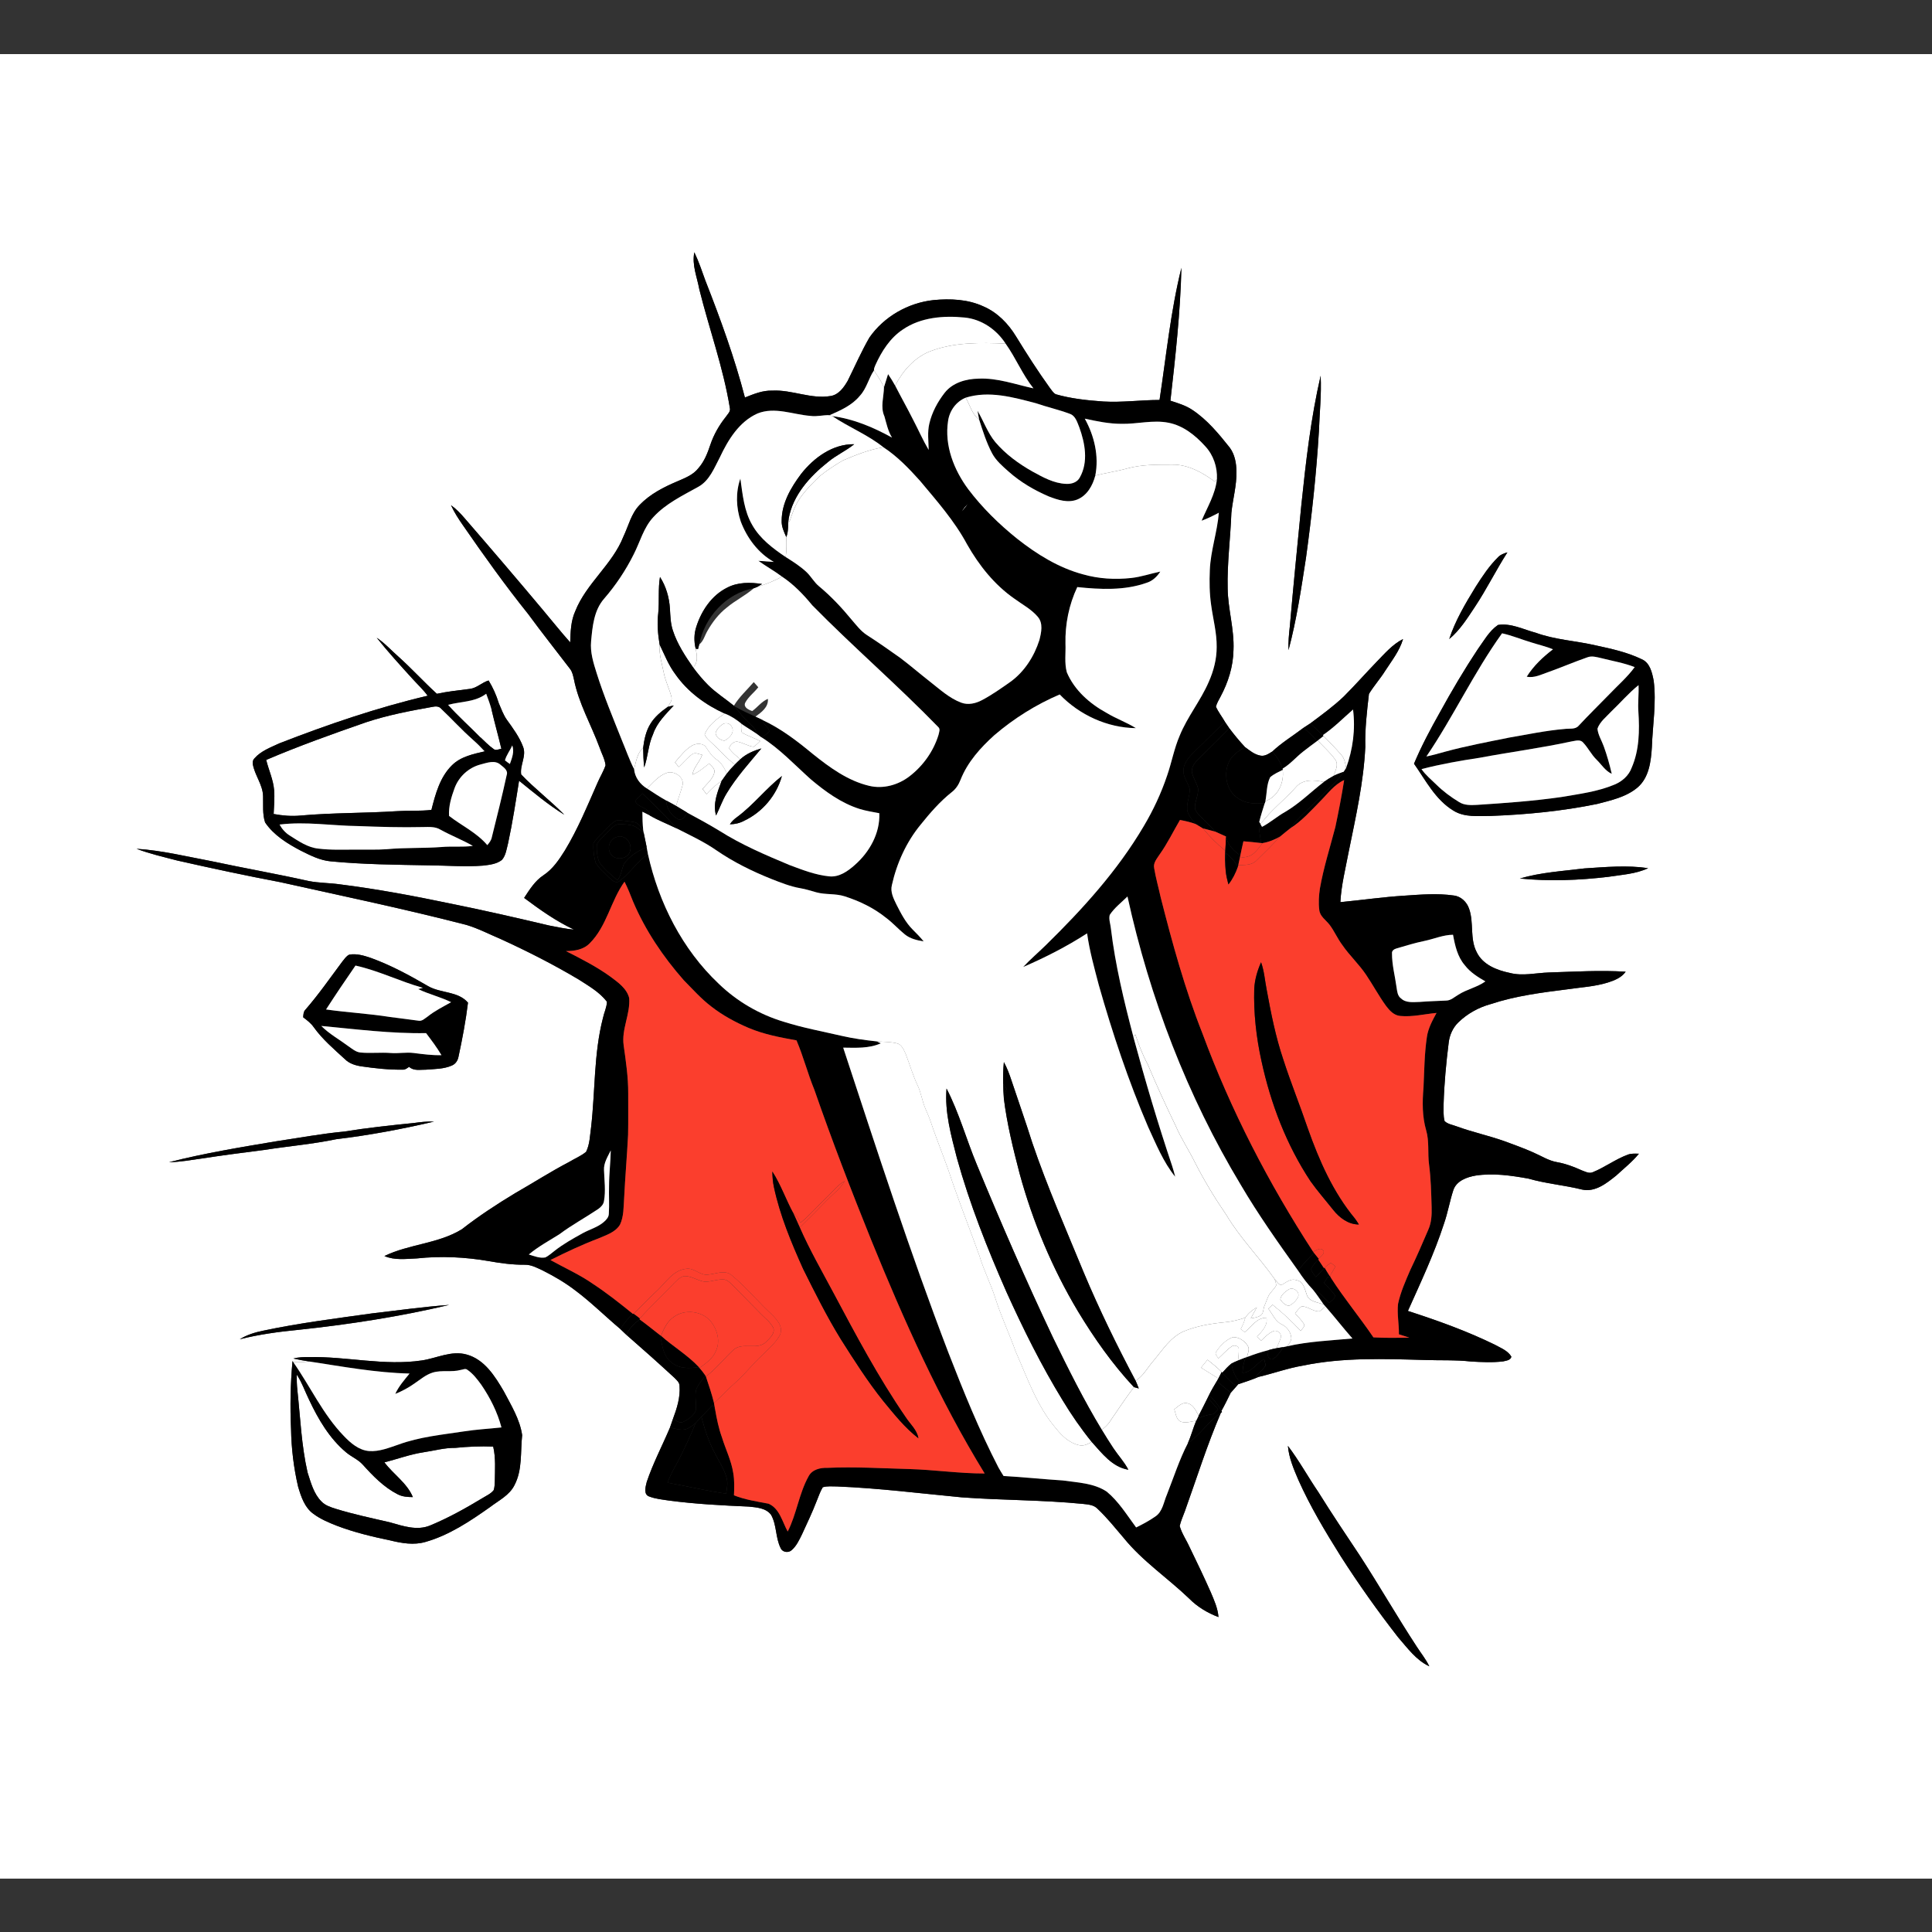 <svg width="250" height="250" viewBox="0 0 250 250" fill="none" xmlns="http://www.w3.org/2000/svg">
<rect x="0" y="0" width="250" height="250" fill="#333333" stroke="none"/>
<g clip-path="url(#clip0_1837_26371)">
<path d="M-4 7L254.829 7V243.095H-4L-4 7ZM89.847 32.644C89.511 34.289 90.208 35.857 90.493 37.449C91.767 42.57 93.591 47.559 94.439 52.781C94.568 53.261 94.136 53.603 93.901 53.964C93.045 55.038 92.356 56.247 91.916 57.552C91.556 58.634 91.132 59.724 90.365 60.589C89.694 61.455 88.641 61.852 87.671 62.274C85.893 63.029 84.117 63.924 82.767 65.338C81.671 66.458 81.33 68.042 80.673 69.419C79.247 73.051 75.867 75.469 74.431 79.098C73.86 80.359 73.828 81.763 73.782 83.124C72.532 81.728 71.371 80.253 70.16 78.823C66.863 74.89 63.529 70.989 60.166 67.112C59.622 66.474 59.041 65.858 58.356 65.37C58.772 66.295 59.328 67.143 59.905 67.972C62.605 71.883 65.372 75.754 68.347 79.46C70.105 81.867 71.968 84.198 73.772 86.569C74.065 86.954 74.158 87.44 74.264 87.9C74.871 91.006 76.49 93.767 77.575 96.712C77.834 97.479 78.264 98.21 78.357 99.023C78.095 99.82 77.637 100.537 77.308 101.31C76.006 104.269 74.774 107.278 73.093 110.049C72.343 111.246 71.524 112.466 70.324 113.257C69.227 113.976 68.524 115.116 67.819 116.189C69.858 117.712 71.95 119.204 74.264 120.284C73.179 120.21 72.12 119.953 71.055 119.76C66.782 118.748 62.501 117.769 58.197 116.903C53.492 115.92 48.763 115.036 43.993 114.436C42.653 114.243 41.287 114.267 39.955 114.008C35.79 113.075 31.585 112.34 27.412 111.448C24.178 110.842 20.957 110.043 17.668 109.834C19.368 110.481 21.152 110.884 22.91 111.346C27.346 112.348 31.794 113.304 36.262 114.151C44.306 115.938 52.377 117.622 60.357 119.684C61.882 120.142 63.298 120.883 64.759 121.499C68.207 123.073 71.594 124.792 74.851 126.729C76.159 127.574 77.573 128.367 78.537 129.624C78.513 130.353 78.166 131.029 78.017 131.74C76.826 136.352 77.028 141.154 76.486 145.856C76.333 146.924 76.325 148.065 75.837 149.049C75.164 149.601 74.342 149.932 73.603 150.38C71.228 151.622 68.976 153.074 66.65 154.401C64.275 155.835 61.95 157.356 59.762 159.065C56.701 160.95 52.94 160.974 49.741 162.53C51.059 163.108 52.542 162.894 53.938 162.839C57.054 162.506 60.212 162.657 63.296 163.195C64.811 163.468 66.344 163.669 67.887 163.657C68.739 163.637 69.504 164.064 70.254 164.415C71.719 165.152 73.143 165.986 74.447 166.987C76.498 168.519 78.312 170.334 80.269 171.976C80.53 172.223 80.792 172.472 81.051 172.725C83.146 174.546 85.214 176.393 87.255 178.273C87.544 178.576 87.94 178.879 87.93 179.345C88.046 180.812 87.59 182.24 87.084 183.595C86.953 183.97 86.821 184.342 86.694 184.719C85.7 187.072 84.498 189.341 83.685 191.766C83.536 192.365 83.229 193.411 84.032 193.654C84.834 193.961 85.698 194.037 86.54 194.168C89.977 194.623 93.441 194.804 96.904 194.953C97.911 195.057 99.124 195.133 99.778 196.023C100.527 197.35 100.33 198.992 101.023 200.343C101.258 200.881 102.04 200.972 102.448 200.582C103.07 200.036 103.42 199.263 103.78 198.536C104.435 197.111 105.112 195.697 105.674 194.232C105.923 193.631 106.126 193.005 106.464 192.449C107.058 192.27 107.691 192.351 108.302 192.347C113.712 192.565 119.089 193.248 124.475 193.758C129.689 194.139 134.93 194.089 140.136 194.605C140.785 194.68 141.518 194.718 142.004 195.22C143.24 196.376 144.293 197.711 145.392 198.992C147.829 202.01 151.09 204.18 153.87 206.848C154.931 207.926 156.259 208.719 157.669 209.251C157.581 208.109 157.103 207.057 156.663 206.019C155.799 204.067 154.875 202.142 153.944 200.223C153.529 199.295 152.924 198.446 152.649 197.464C152.797 196.794 153.099 196.175 153.326 195.531C154.849 191.284 156.197 186.966 157.981 182.818L158.127 182.718C158.109 182.682 158.069 182.613 158.049 182.577C158.483 181.808 158.867 181.013 159.255 180.222C159.504 179.931 159.755 179.644 160.014 179.363C160.068 179.301 160.171 179.182 160.223 179.12C161.113 178.831 162.005 178.534 162.867 178.168C164.786 177.72 166.658 177.03 168.613 176.705C173.788 175.632 179.102 175.837 184.352 175.982C186.341 176.054 188.34 175.952 190.323 176.177C191.713 176.259 193.118 176.333 194.504 176.163C194.892 176.064 195.466 176.032 195.569 175.554C195.109 174.769 194.205 174.438 193.449 174.016C189.827 172.239 186.014 170.876 182.18 169.634C183.844 165.917 185.592 162.223 186.849 158.342C187.346 156.919 187.591 155.425 188.061 153.994C188.473 152.789 189.811 152.315 190.956 152.118C193.226 151.773 195.537 152.11 197.775 152.512C200.057 153.172 202.434 153.359 204.734 153.933C206.428 154.293 207.889 153.112 209.124 152.126C210.123 151.201 211.206 150.348 212.071 149.291C211.583 149.285 211.077 149.237 210.617 149.42C209.03 150.008 207.665 151.05 206.1 151.685C205.606 151.902 205.1 151.588 204.64 151.43C203.639 150.976 202.607 150.586 201.524 150.392C200.397 150.209 199.434 149.569 198.402 149.125C197.196 148.589 195.953 148.139 194.715 147.685C192.666 146.951 190.528 146.501 188.483 145.75C187.96 145.549 187.348 145.471 186.93 145.077C186.733 144.361 186.805 143.606 186.799 142.875C186.877 140.201 187.129 137.538 187.462 134.884C187.581 133.917 188.001 132.983 188.702 132.3C189.871 131.162 191.338 130.353 192.909 129.925C196.113 128.865 199.48 128.436 202.814 128.016C204.563 127.757 206.348 127.671 208.045 127.141C208.907 126.864 209.819 126.514 210.358 125.739C207.069 125.53 203.766 125.737 200.475 125.836C198.767 125.886 197.037 126.338 195.346 125.892C193.686 125.546 191.862 124.838 191.082 123.21C190.168 121.469 190.739 119.419 190.104 117.61C189.813 116.723 189.045 115.976 188.097 115.877C185.997 115.574 183.87 115.755 181.768 115.897C178.98 116.066 176.217 116.474 173.441 116.735C173.559 114.518 174.116 112.358 174.524 110.184C175.43 105.71 176.454 101.227 176.667 96.65C176.607 94.355 176.876 92.066 177.139 89.793C177.778 88.747 178.608 87.822 179.259 86.778C180.107 85.471 181.107 84.21 181.551 82.692C180.187 83.379 179.179 84.571 178.128 85.647C176.693 87.133 175.329 88.687 173.865 90.145C172.521 91.42 171.02 92.508 169.539 93.614C169.25 93.801 168.964 93.989 168.677 94.176C167.333 95.202 165.872 96.081 164.637 97.242C164.175 97.529 163.672 97.894 163.096 97.776C162.324 97.641 161.704 97.117 161.093 96.664C160.378 95.895 159.707 95.086 159.078 94.248C158.887 93.969 158.698 93.692 158.513 93.415C158.135 92.751 157.647 92.146 157.338 91.444C157.452 90.978 157.716 90.572 157.931 90.149C158.927 88.296 159.574 86.232 159.61 84.118C159.731 81.429 158.891 78.817 158.857 76.135C158.78 72.871 159.22 69.626 159.337 66.366C159.52 64.569 160.04 62.804 159.992 60.985C159.98 59.917 159.775 58.801 159.13 57.927C157.699 56.128 156.209 54.315 154.274 53.033C153.416 52.462 152.418 52.167 151.449 51.85C152.098 46.136 152.735 40.41 152.872 34.656C151.477 40.269 150.909 46.044 150.043 51.754C147.616 51.758 145.199 52.097 142.772 51.956C140.693 51.808 138.613 51.591 136.604 51.015C136.26 50.826 136.064 50.459 135.825 50.163C134.286 48.025 132.867 45.805 131.489 43.562C130.484 41.894 129.054 40.42 127.242 39.645C125.235 38.718 122.962 38.625 120.793 38.832C117.516 39.185 114.388 40.964 112.499 43.679C111.454 45.49 110.618 47.413 109.686 49.284C109.192 50.131 108.541 51.067 107.504 51.24C104.943 51.685 102.492 50.41 99.934 50.547C98.686 50.503 97.525 50.987 96.39 51.44C95.052 46.297 93.23 41.298 91.295 36.358C90.845 35.108 90.421 33.843 89.847 32.644ZM168.388 65.394C167.878 70.604 167.355 75.812 166.905 81.028C166.791 82.056 166.69 83.09 166.732 84.128C167.783 80.203 168.376 76.171 168.997 72.16C169.742 66.729 170.337 61.278 170.666 55.807C170.75 53.41 171.01 51.015 170.891 48.614C169.615 54.129 168.976 59.77 168.388 65.394ZM193.859 72.091C192.702 73.226 191.806 74.591 190.938 75.95C189.624 78.095 188.318 80.291 187.528 82.694C188.921 81.538 189.887 79.978 190.878 78.488C192.384 76.219 193.586 73.764 195.058 71.475C194.623 71.602 194.178 71.754 193.859 72.091ZM193.843 80.869C192.698 81.648 192.021 82.919 191.221 84.017C189.459 86.674 187.834 89.424 186.301 92.219C185.093 94.367 183.928 96.547 182.974 98.822C184.487 100.976 185.74 103.474 188.061 104.889C189.511 105.801 191.289 105.58 192.915 105.582C197.53 105.409 202.147 104.96 206.675 104.032C208.483 103.558 210.422 103.143 211.889 101.906C213.393 100.629 213.637 98.521 213.753 96.672C213.853 93.817 214.35 90.954 213.99 88.101C213.789 87.055 213.516 85.762 212.429 85.298C210.553 84.395 208.505 83.949 206.484 83.513C203.912 82.911 201.234 82.797 198.737 81.881C197.138 81.463 195.529 80.6 193.843 80.869ZM48.745 82.526C50.217 84.363 51.8 86.109 53.384 87.848C54.038 88.571 54.76 89.235 55.338 90.028C48.789 91.566 42.412 93.753 36.148 96.186C35.016 96.72 33.769 97.164 32.923 98.133C32.74 98.312 32.674 98.573 32.702 98.824C32.931 100.288 34.004 101.512 34.04 103.022C34.076 104.154 33.942 105.313 34.299 106.413C35.424 108.082 37.186 109.162 38.934 110.081C40.156 110.69 41.415 111.336 42.798 111.458C47.029 111.866 51.282 111.894 55.529 111.976C57.852 111.991 60.182 112.195 62.503 112.011C63.345 111.91 64.261 111.814 64.95 111.274C65.472 110.673 65.553 109.832 65.752 109.091C66.328 106.421 66.738 103.719 67.168 101.026C69.066 102.562 70.945 104.142 73.026 105.427C71.244 103.608 69.193 102.062 67.441 100.215C67.254 99.013 68.156 97.82 67.684 96.626C67.204 95.353 66.388 94.249 65.599 93.156C65.121 92.49 64.862 91.707 64.534 90.968C64.219 89.946 63.781 88.966 63.224 88.055C62.358 88.308 61.701 89.041 60.783 89.145C59.361 89.322 57.934 89.476 56.528 89.777C54.81 88.213 53.249 86.483 51.515 84.935C50.595 84.128 49.773 83.202 48.745 82.526ZM205.046 112.37C202.245 112.717 199.388 112.882 196.67 113.677C200.465 114.066 204.308 113.908 208.093 113.464C209.829 113.185 211.658 113.109 213.267 112.34C210.541 111.934 207.778 112.195 205.046 112.37ZM44.282 124.448C42.725 126.534 41.241 128.68 39.529 130.646C39.262 130.909 39.264 131.29 39.234 131.638C39.732 132.015 40.238 132.397 40.598 132.915C41.725 134.491 43.214 135.752 44.632 137.055C45.211 137.635 46.016 137.88 46.81 137.992C48.578 138.247 50.364 138.444 52.154 138.412C52.465 138.426 52.702 138.203 52.942 138.046C53.53 138.609 54.392 138.404 55.127 138.416C56.253 138.321 57.44 138.344 58.489 137.872C58.965 137.671 59.252 137.207 59.337 136.713C59.835 134.406 60.273 132.086 60.56 129.743C59.286 128.249 57.042 128.538 55.433 127.624C53.034 126.229 50.583 124.89 47.967 123.948C47.083 123.649 46.137 123.362 45.196 123.533C44.795 123.719 44.556 124.119 44.282 124.448ZM53.58 145.312C50.557 145.617 47.533 145.937 44.534 146.423C41.604 146.698 38.709 147.242 35.798 147.671C31.135 148.452 26.456 149.221 21.871 150.39C23.306 150.368 24.72 150.101 26.138 149.906C28.828 149.49 31.527 149.143 34.225 148.798C37.321 148.314 40.455 148.051 43.523 147.41C47.774 146.904 51.997 146.109 56.166 145.134C55.298 145.095 54.436 145.192 53.58 145.312ZM48.124 169.955C43.425 170.615 38.709 171.202 34.062 172.189C33.003 172.404 31.955 172.723 31.029 173.298C33.51 172.677 36.047 172.328 38.589 172.083C45.154 171.386 51.698 170.38 58.123 168.857C54.778 169.095 51.455 169.569 48.124 169.955ZM54.589 176.04C49.725 176.767 44.869 175.508 39.999 175.606C39.316 175.598 38.623 175.612 37.96 175.793C38.655 175.946 39.358 176.08 40.063 176.183C39.36 176.233 38.655 176.301 37.948 176.261L37.851 176.122C37.586 179.044 37.524 181.989 37.661 184.922C37.705 187.42 38.004 189.917 38.569 192.351C38.952 193.65 39.414 195.081 40.57 195.902C41.484 196.581 42.547 197.022 43.601 197.438C45.837 198.287 48.168 198.847 50.505 199.331C51.987 199.695 53.55 199.964 55.049 199.528C58.131 198.653 60.833 196.838 63.423 195.009C64.54 194.151 65.92 193.495 66.575 192.176C67.624 190.18 67.327 187.869 67.568 185.707C67.268 183.649 66.139 181.838 65.189 180.027C64.054 178.086 62.696 175.912 60.393 175.279C58.414 174.717 56.514 175.757 54.589 176.04ZM166.654 187.098C166.781 188.644 167.403 190.088 168.006 191.501C169.543 194.943 171.486 198.183 173.485 201.373C175.795 204.983 178.277 208.484 180.914 211.865C182.118 213.239 183.245 214.831 184.951 215.62C184.509 214.7 183.858 213.909 183.311 213.054C180.776 209.185 178.477 205.166 175.956 201.287C174.146 198.572 172.328 195.864 170.604 193.093C169.256 191.116 168.105 189 166.654 187.098Z" fill="white"/>
<path d="M124.441 66.167C124.668 65.819 124.931 65.494 125.22 65.195C125.009 65.556 124.748 65.884 124.441 66.167Z" fill="white"/>
<path d="M89.848 32.644C90.421 33.843 90.845 35.109 91.295 36.358C90.978 36.681 90.68 37.031 90.493 37.45C90.208 35.858 89.511 34.29 89.848 32.644Z" fill="black"/>
<path d="M79.75 106.179C80.481 106.122 81.216 106.253 81.939 106.361C82.558 106.412 82.906 106.988 83.239 107.443C83.254 107.528 83.286 107.7 83.304 107.787C82.765 107.385 82.263 106.839 81.56 106.757C81.001 106.675 80.431 106.608 79.868 106.679C79.372 106.853 79.032 107.293 78.653 107.638C78.169 108.152 77.592 108.606 77.246 109.234C77.164 109.999 77.26 110.812 77.534 111.533C78.162 112.459 79.052 113.173 79.892 113.9C80.376 113.308 80.445 112.535 80.71 111.846C81.415 110.794 82.534 110.106 83.681 109.622C83.738 109.921 83.79 110.224 83.848 110.525C82.444 111.471 81.546 112.965 80.202 113.97C79.663 114.43 79.125 113.842 78.739 113.481C78.171 112.874 77.467 112.358 77.069 111.615C76.852 110.81 76.738 109.959 76.79 109.128C77.134 108.508 77.712 108.07 78.183 107.556C78.683 107.078 79.119 106.492 79.75 106.179Z" fill="black"/>
<path d="M79.725 108.336C80.789 107.858 81.858 109.075 81.539 110.097C81.302 111.163 79.695 111.416 79.068 110.561C78.511 109.816 78.817 108.635 79.725 108.336Z" fill="black"/>
<path d="M150.047 51.754C150.913 46.044 151.481 40.268 152.876 34.656C152.739 40.41 152.102 46.136 151.453 51.85C152.422 52.166 153.42 52.461 154.278 53.033C156.213 54.314 157.702 56.127 159.134 57.926C159.779 58.801 159.984 59.917 159.996 60.985C160.044 62.804 159.524 64.569 159.341 66.366C159.224 69.626 158.784 72.871 158.861 76.135C158.895 78.816 159.735 81.428 159.614 84.118C159.578 86.232 158.931 88.296 157.935 90.149C157.72 90.571 157.456 90.978 157.342 91.444C157.651 92.145 158.138 92.751 158.517 93.414C157.221 94.608 156.01 95.887 154.728 97.094C154.023 97.805 153.197 98.588 153.143 99.656C153.069 100.565 153.74 101.278 153.957 102.117C153.973 103.091 153.456 104.034 153.665 105.016C153.882 105.643 154.34 106.155 154.768 106.654C154.099 106.387 153.396 106.235 152.693 106.104C151.817 107.59 151.068 109.156 150.061 110.563C149.723 111.096 149.205 111.652 149.354 112.34C149.563 113.607 149.92 114.848 150.194 116.103C151.71 122.068 153.342 128.022 155.612 133.75C159.277 143.672 164.167 153.125 169.929 161.985L170.035 162.127C169.306 162.854 168.569 163.581 167.986 164.438C165.396 160.816 162.819 157.174 160.56 153.331C153.627 141.827 148.771 129.113 145.894 116.006C145.111 116.781 144.207 117.462 143.598 118.389C143.449 118.96 143.694 119.554 143.748 120.13C144.315 124.878 145.444 129.538 146.656 134.154C148.174 139.775 149.828 145.357 151.68 150.876C151.829 151.334 151.956 151.8 152.074 152.271C150.521 150.352 149.593 148.031 148.566 145.811C146.015 139.864 143.963 133.714 142.195 127.492C141.613 125.272 140.99 123.055 140.673 120.777C138.049 122.469 135.262 123.897 132.397 125.131C133.323 124.138 134.356 123.258 135.326 122.309C140.08 117.651 144.612 112.666 148.004 106.905C149.233 104.838 150.258 102.649 151.025 100.368C151.618 98.664 151.935 96.869 152.649 95.205C153.649 92.743 155.371 90.665 156.42 88.228C157.049 86.81 157.448 85.272 157.442 83.713C157.464 81.879 156.97 80.097 156.727 78.29C156.508 76.788 156.492 75.266 156.556 73.752C156.659 71.243 157.521 68.846 157.72 66.35C156.998 66.733 156.263 67.097 155.492 67.38C156.231 65.619 157.282 63.939 157.471 61.997C157.547 60.445 157.018 58.877 155.95 57.737C154.688 56.34 153.121 55.079 151.232 54.707C149.203 54.298 147.16 54.888 145.123 54.842C143.515 54.842 141.936 54.513 140.375 54.175C141.607 56.402 142.23 59.014 141.733 61.544C141.404 62.816 140.685 64.105 139.421 64.631C138.205 65.125 136.871 64.688 135.712 64.236C133.844 63.433 132.06 62.393 130.535 61.038C129.733 60.325 128.887 59.612 128.377 58.65C127.648 57.273 127.178 55.781 126.709 54.302C126.625 53.922 126.557 53.539 126.494 53.155C127.284 54.493 127.794 56.004 128.795 57.211C130.123 58.773 131.802 59.994 133.578 61.001C134.941 61.75 136.371 62.555 137.964 62.612C138.641 62.652 139.401 62.423 139.73 61.779C140.857 59.781 140.407 57.349 139.664 55.298C139.393 54.647 139.18 53.808 138.438 53.549C137.002 53.011 135.499 52.676 134.049 52.178C131.119 51.405 127.965 50.517 124.967 51.459C123.72 51.967 122.864 53.163 122.683 54.486C122.197 57.639 123.437 60.799 125.295 63.304C127.113 65.707 129.283 67.832 131.63 69.715C134.179 71.725 137.01 73.485 140.17 74.325C142.181 74.897 144.303 75.019 146.376 74.792C147.66 74.656 148.886 74.224 150.147 73.963C149.727 74.618 149.141 75.176 148.385 75.411C145.51 76.433 142.39 76.278 139.403 75.967C138.328 78.25 137.814 80.785 137.876 83.307C137.926 84.534 137.721 85.801 138.053 87.001C139.035 89.314 141.006 91.049 143.174 92.235C144.401 92.984 145.77 93.458 146.989 94.221C143.288 94.175 139.69 92.52 137.129 89.864C134.067 91.169 131.206 92.966 128.676 95.13C126.876 96.751 125.195 98.622 124.298 100.908C124.055 101.541 123.674 102.121 123.125 102.531C121.614 103.737 120.343 105.207 119.135 106.709C117.283 108.961 116.047 111.69 115.414 114.527C115.187 115.414 115.625 116.265 116.001 117.042C116.588 118.193 117.188 119.375 118.117 120.295C118.605 120.785 119.093 121.273 119.527 121.815C118.673 121.676 117.789 121.477 117.102 120.919C116.256 120.241 115.539 119.417 114.667 118.771C113.086 117.492 111.227 116.597 109.297 115.982C108.107 115.597 106.827 115.796 105.628 115.464C104.939 115.272 104.26 115.047 103.553 114.932C102.253 114.707 101.025 114.207 99.802 113.73C97.332 112.738 94.924 111.557 92.726 110.045C91.116 108.923 89.33 108.1 87.588 107.209C86.178 105.621 84.649 104.147 83.128 102.669C82.801 102.984 82.465 103.292 82.202 103.667C82.54 104.554 84.046 104.45 84.103 105.53C83.779 105.362 83.454 105.201 83.13 105.04C83.136 105.841 83.15 106.644 83.239 107.442C82.907 106.988 82.558 106.412 81.939 106.361C81.216 106.253 80.482 106.122 79.751 106.179C79.12 106.492 78.684 107.078 78.184 107.556C77.712 108.07 77.135 108.508 76.79 109.128C76.739 109.959 76.852 110.81 77.069 111.614C77.467 112.358 78.172 112.874 78.74 113.481C79.126 113.842 79.663 114.43 80.203 113.969C81.547 112.965 82.445 111.471 83.849 110.525C85.24 116.817 88.294 122.847 93.007 127.294C95.368 129.582 98.289 131.279 101.437 132.219C103.896 133 106.436 133.465 108.947 134.046C110.424 134.385 111.927 134.592 113.435 134.754C113.57 134.816 113.841 134.941 113.976 135.005C112.445 135.692 110.741 135.583 109.108 135.565C113.461 148.788 117.751 162.041 122.729 175.045C124.688 180.08 126.717 185.097 129.201 189.898C129.406 190.269 129.631 190.63 129.858 190.992C132.413 191.134 134.959 191.409 137.514 191.57C139.441 191.845 141.542 191.905 143.214 193.018C144.763 194.301 145.826 196.049 147.013 197.651C147.865 197.236 148.705 196.788 149.484 196.244C150.449 195.616 150.573 194.371 150.999 193.395C151.875 191.17 152.605 188.878 153.705 186.75C155.331 185.659 156.366 183.911 157.985 182.818C156.201 186.966 154.853 191.283 153.33 195.531C153.103 196.174 152.801 196.794 152.653 197.463C152.928 198.446 153.533 199.294 153.947 200.223C154.879 202.141 155.803 204.066 156.667 206.019C157.107 207.057 157.585 208.109 157.673 209.25C156.263 208.718 154.935 207.925 153.874 206.847C151.094 204.18 147.833 202.01 145.396 198.992C144.297 197.71 143.244 196.376 142.007 195.22C141.522 194.718 140.789 194.68 140.14 194.604C134.933 194.088 129.693 194.138 124.479 193.758C119.093 193.248 113.715 192.564 108.306 192.347C107.695 192.351 107.062 192.269 106.468 192.449C106.13 193.004 105.927 193.63 105.678 194.232C105.116 195.696 104.439 197.111 103.784 198.535C103.424 199.262 103.074 200.036 102.452 200.581C102.044 200.972 101.262 200.88 101.027 200.342C100.334 198.992 100.531 197.35 99.782 196.023C99.127 195.132 97.915 195.057 96.907 194.953C93.445 194.804 89.981 194.622 86.544 194.168C85.702 194.037 84.838 193.961 84.036 193.654C83.233 193.411 83.54 192.365 83.689 191.765C84.502 189.341 85.704 187.071 86.698 184.718C87.253 184.848 87.815 185.019 88.396 184.999C89.029 184.955 89.543 184.533 90.013 184.144C89.346 185.818 88.571 187.446 87.755 189.05C87.245 189.958 86.743 190.873 86.373 191.851C88.904 192.311 91.41 192.917 93.959 193.275C94.076 192.596 94.214 191.887 94.016 191.207C93.708 190.1 93.059 189.133 92.543 188.119C91.723 186.617 91.195 184.979 90.763 183.332C91.237 182.831 91.715 182.335 92.195 181.843C92.31 182.009 92.426 182.178 92.539 182.351C92.75 183.585 93.001 184.816 93.427 185.995C93.901 187.543 94.65 189.014 94.893 190.628C95.054 191.574 95.026 192.538 94.982 193.495C96.42 194.062 97.947 194.292 99.452 194.576C100.895 195.19 101.234 196.927 101.937 198.177C103.097 195.895 103.392 193.263 104.642 191.022C105.114 190.137 106.162 189.906 107.085 189.938C110.609 189.775 114.132 190 117.654 190.092C120.917 190.185 124.156 190.675 127.421 190.667C121.558 181.13 116.983 170.877 112.768 160.525C110.163 154.078 107.669 147.585 105.385 141.016C104.521 138.918 103.964 136.708 103.074 134.622C100.967 134.244 98.841 133.845 96.862 133.004C95.161 132.275 93.515 131.389 92.055 130.247C90.741 129.251 89.646 128.01 88.49 126.842C85.812 123.804 83.516 120.399 81.927 116.663C81.585 115.794 81.244 114.924 80.818 114.091C79.03 116.573 78.537 119.841 76.329 122.046C75.532 122.885 74.35 123.069 73.246 123.069C75.214 124.075 77.195 125.077 78.99 126.376C79.968 127.105 81.111 127.898 81.424 129.147C81.585 131.225 80.408 133.184 80.709 135.274C80.999 137.332 81.308 139.4 81.296 141.486C81.286 143.275 81.32 145.068 81.28 146.859C81.141 149.589 80.904 152.312 80.768 155.044C80.689 156.186 80.737 157.391 80.243 158.451C79.653 159.457 78.457 159.808 77.451 160.25C75.325 161.057 73.262 162.025 71.232 163.047C73.061 164.063 74.987 164.914 76.711 166.118C78.513 167.299 80.203 168.638 81.875 169.993C81.262 170.584 80.745 171.268 80.273 171.975C78.316 170.333 76.502 168.518 74.451 166.986C73.147 165.986 71.723 165.151 70.258 164.414C69.507 164.063 68.743 163.637 67.891 163.657C66.348 163.669 64.815 163.468 63.3 163.195C60.215 162.657 57.058 162.505 53.942 162.838C52.546 162.894 51.063 163.107 49.745 162.529C52.944 160.973 56.705 160.949 59.766 159.065C61.954 157.355 64.279 155.835 66.654 154.4C68.98 153.074 71.232 151.621 73.607 150.38C74.346 149.932 75.168 149.601 75.841 149.049C76.329 148.065 76.337 146.923 76.49 145.855C77.031 141.153 76.83 136.352 78.021 131.739C78.17 131.028 78.517 130.353 78.54 129.623C77.577 128.366 76.163 127.573 74.855 126.729C71.598 124.792 68.211 123.073 64.763 121.499C63.301 120.883 61.886 120.142 60.361 119.684C52.381 117.621 44.309 115.938 36.266 114.151C31.798 113.304 27.35 112.348 22.914 111.346C21.156 110.883 19.372 110.481 17.672 109.833C20.961 110.043 24.182 110.841 27.416 111.447C31.589 112.34 35.794 113.075 39.959 114.007C41.291 114.266 42.657 114.242 43.997 114.436C48.767 115.035 53.496 115.92 58.2 116.902C62.505 117.769 66.786 118.747 71.058 119.759C72.124 119.953 73.183 120.21 74.268 120.283C71.954 119.203 69.862 117.711 67.823 116.189C68.528 115.115 69.231 113.975 70.328 113.256C71.528 112.465 72.347 111.246 73.097 110.048C74.778 107.277 76.01 104.269 77.312 101.31C77.641 100.537 78.099 99.82 78.361 99.023C78.268 98.21 77.838 97.479 77.579 96.712C76.494 93.767 74.875 91.005 74.268 87.899C74.162 87.439 74.069 86.953 73.776 86.569C71.972 84.198 70.109 81.867 68.351 79.46C65.376 75.754 62.609 71.883 59.909 67.972C59.331 67.143 58.776 66.294 58.36 65.37C59.045 65.858 59.626 66.474 60.17 67.111C63.532 70.988 66.867 74.889 70.164 78.822C71.375 80.253 72.536 81.727 73.786 83.124C73.832 81.763 73.864 80.358 74.435 79.097C75.871 75.469 79.251 73.05 80.677 69.418C81.334 68.041 81.674 66.458 82.771 65.338C84.121 63.923 85.897 63.029 87.675 62.274C88.645 61.851 89.698 61.455 90.369 60.588C91.136 59.723 91.56 58.634 91.92 57.552C92.36 56.247 93.049 55.037 93.905 53.964C94.14 53.603 94.572 53.26 94.443 52.78C93.594 47.558 91.771 42.569 90.496 37.449C90.684 37.03 90.982 36.68 91.299 36.357C93.234 41.298 95.056 46.297 96.394 51.439C97.529 50.987 98.689 50.503 99.938 50.547C102.496 50.409 104.947 51.684 107.507 51.24C108.545 51.067 109.196 50.13 109.69 49.283C110.621 47.413 111.458 45.49 112.503 43.679C114.392 40.963 117.52 39.184 120.797 38.831C122.966 38.624 125.239 38.718 127.246 39.644C129.058 40.419 130.488 41.894 131.493 43.561C132.871 45.805 134.29 48.024 135.829 50.162C136.068 50.459 136.263 50.825 136.608 51.015C138.617 51.591 140.697 51.808 142.776 51.955C145.203 52.097 147.62 51.758 150.047 51.754ZM116.839 42.633C115.177 43.731 114.08 45.466 113.275 47.251C113.192 47.466 113.074 47.686 113.096 47.923C112.391 48.967 112.145 50.272 111.27 51.21C110.263 52.449 108.776 53.097 107.354 53.724C106.538 53.685 105.724 53.938 104.905 53.818C102.624 53.651 100.27 52.597 98.022 53.507C95.645 54.569 94.216 56.924 93.15 59.191C92.422 60.57 91.814 62.19 90.377 62.989C88.334 64.13 86.154 65.163 84.549 66.918C83.285 68.275 82.833 70.129 82.003 71.743C80.974 73.807 79.685 75.732 78.176 77.473C76.856 78.984 76.673 81.07 76.496 82.978C76.356 84.397 76.796 85.779 77.216 87.114C78.144 90.067 79.341 92.926 80.484 95.799C81.005 97.04 81.445 98.32 82.057 99.523C82.148 100.589 82.831 101.493 83.729 102.035C84.547 102.577 85.368 103.113 86.224 103.595C86.212 104.647 86.909 105.594 87.826 106.054C88.392 106.153 88.681 105.55 88.924 105.151C90.327 105.902 91.723 106.669 93.085 107.494C95.942 109.309 99.068 110.64 102.182 111.941C103.842 112.563 105.524 113.222 107.302 113.4C108.585 113.535 109.708 112.738 110.615 111.927C112.519 110.26 113.897 107.819 113.789 105.229C112.933 105.066 112.071 104.934 111.239 104.677C108.853 103.924 106.801 102.426 104.909 100.832C102.833 98.971 100.919 96.905 98.546 95.407C98.904 95.183 99.289 94.972 99.547 94.628C99.44 94.042 98.741 93.779 98.668 93.167C101.065 94.277 103.171 95.897 105.194 97.572C107.374 99.316 109.717 101.035 112.479 101.687C114.287 102.121 116.22 101.583 117.677 100.467C119.443 99.114 120.799 97.216 121.452 95.084C121.514 94.759 121.715 94.349 121.421 94.084C116.154 88.66 110.414 83.717 105.114 78.326C103.97 76.931 102.707 75.618 101.198 74.614C100.214 73.879 99.141 73.279 98.142 72.57C98.809 72.616 99.474 72.676 100.143 72.714C98.124 71.574 96.666 69.62 95.858 67.474C95.261 65.707 95.187 63.694 95.81 61.933C96.103 63.981 96.286 66.131 97.359 67.954C98.361 69.719 100.025 70.966 101.678 72.08C102.586 72.654 103.502 73.234 104.298 73.961C104.929 74.533 105.323 75.32 105.986 75.864C107.543 77.155 108.931 78.637 110.215 80.197C110.828 80.904 111.398 81.675 112.198 82.185C113.646 83.116 115.053 84.106 116.459 85.1C117.781 86.094 119.031 87.18 120.337 88.198C121.616 89.196 122.84 90.342 124.383 90.92C125.283 91.264 126.277 91.025 127.097 90.583C128.375 89.908 129.558 89.067 130.74 88.236C132.558 86.931 133.822 84.945 134.499 82.831C134.748 81.857 135.021 80.645 134.288 79.806C133.454 78.822 132.287 78.221 131.262 77.465C128.678 75.668 126.683 73.15 125.14 70.432C123.517 67.406 121.227 64.816 119.037 62.198C117.616 60.612 116.105 59.044 114.321 57.877C112.3 56.251 109.851 55.294 107.715 53.848C110.452 54.201 113.027 55.298 115.428 56.623C114.902 55.779 114.717 54.808 114.444 53.87C113.899 52.669 114.37 51.359 114.388 50.112C114.574 49.548 114.741 48.979 114.92 48.413C115.25 48.893 115.553 49.391 115.838 49.901C116.594 51.385 117.417 52.836 118.165 54.324C118.842 55.619 119.428 56.96 120.17 58.219C120.156 57.087 119.989 55.934 120.256 54.818C120.594 53.358 121.323 52.009 122.237 50.831C123.266 49.515 125.006 49.022 126.617 48.996C129.06 48.879 131.378 49.744 133.729 50.252C132.305 48.465 131.447 46.319 130.127 44.466C128.958 42.641 127.003 41.3 124.825 41.089C122.107 40.818 119.155 41.049 116.839 42.633ZM125.472 65.025C125.574 65.129 125.574 65.129 125.472 65.025V65.025ZM124.445 66.167C124.751 65.884 125.012 65.555 125.223 65.194C124.935 65.493 124.672 65.818 124.445 66.167ZM78.164 151.436C78.212 152.755 78.395 154.088 78.164 155.399C78.103 155.839 77.788 156.182 77.438 156.429C75.771 157.552 73.993 158.509 72.382 159.716C71.046 160.553 69.647 161.312 68.432 162.328C69.123 162.537 69.846 162.846 70.581 162.711C71.007 162.495 71.359 162.167 71.737 161.882C72.872 160.979 74.144 160.276 75.409 159.575C76.311 159.079 77.348 158.812 78.138 158.124C78.461 157.845 78.791 157.495 78.789 157.038C78.867 155.839 78.778 154.638 78.817 153.438C78.819 151.908 79.012 150.39 79.038 148.862C78.642 149.673 78.103 150.493 78.164 151.436Z" fill="black"/>
<path d="M178.133 85.646C179.184 84.57 180.191 83.378 181.555 82.691C181.111 84.209 180.112 85.47 179.264 86.777C178.613 87.821 177.782 88.746 177.143 89.792C176.88 92.065 176.612 94.354 176.671 96.649C176.458 101.226 175.435 105.709 174.529 110.184C174.121 112.357 173.563 114.517 173.446 116.734C176.221 116.473 178.985 116.065 181.772 115.896C183.875 115.754 186.001 115.573 188.102 115.876C189.049 115.975 189.818 116.722 190.109 117.609C190.744 119.418 190.172 121.468 191.086 123.21C191.867 124.837 193.69 125.545 195.351 125.891C197.041 126.338 198.771 125.885 200.48 125.836C203.771 125.736 207.074 125.529 210.363 125.738C209.823 126.513 208.911 126.864 208.049 127.141C206.353 127.67 204.567 127.756 202.819 128.015C199.484 128.436 196.117 128.864 192.914 129.924C191.343 130.352 189.876 131.161 188.707 132.299C188.006 132.982 187.586 133.917 187.466 134.883C187.134 137.537 186.881 140.2 186.803 142.874C186.809 143.605 186.738 144.361 186.935 145.076C187.353 145.47 187.964 145.548 188.488 145.749C190.533 146.5 192.671 146.951 194.72 147.684C195.958 148.138 197.2 148.588 198.407 149.124C199.438 149.569 200.402 150.208 201.529 150.391C202.612 150.585 203.643 150.975 204.645 151.429C205.105 151.587 205.61 151.902 206.104 151.684C207.669 151.049 209.035 150.007 210.622 149.419C211.082 149.236 211.587 149.284 212.075 149.29C211.211 150.348 210.128 151.2 209.128 152.125C207.894 153.111 206.433 154.292 204.738 153.932C202.439 153.358 200.061 153.171 197.78 152.511C195.542 152.109 193.23 151.772 190.961 152.117C189.816 152.314 188.478 152.788 188.066 153.994C187.596 155.424 187.351 156.918 186.853 158.341C185.597 162.222 183.849 165.916 182.184 169.634C186.019 170.875 189.832 172.238 193.453 174.015C194.21 174.437 195.114 174.768 195.574 175.553C195.47 176.031 194.897 176.063 194.509 176.163C193.123 176.332 191.717 176.258 190.328 176.177C188.344 175.951 186.346 176.053 184.357 175.981C179.106 175.836 173.792 175.631 168.618 176.705C166.663 177.029 164.791 177.719 162.872 178.167C162.768 178.169 162.563 178.175 162.462 178.179C162.892 177.685 163.407 177.262 163.764 176.708C163.736 176.424 163.656 176.149 163.596 175.876C162.573 176.356 162.02 177.601 160.785 177.633C160.819 176.958 160.938 176.288 161.191 175.662L161.353 175.603C162.241 175.264 163.142 174.963 164.064 174.726C164.106 174.716 164.186 174.698 164.228 174.688C163.981 175.15 163.939 175.844 164.622 175.914C165.269 175.557 165.675 174.909 166.075 174.312C166.189 174.286 166.42 174.236 166.535 174.21C169.319 173.576 172.178 173.459 175.009 173.2C173.814 171.839 172.703 170.407 171.509 169.046C171.451 168.982 171.335 168.855 171.28 168.791C170.826 168.155 170.402 167.5 169.908 166.896C170.828 167.147 171.349 168.01 172.028 168.61C172.271 168.299 172.777 168.07 172.745 167.625C172.347 167.02 171.795 166.539 171.319 166C171.479 165.747 171.642 165.495 171.805 165.244C171.911 165.272 172.122 165.326 172.227 165.352C173.93 168.012 175.959 170.443 177.727 173.054C179.276 173.144 180.828 173.114 182.381 173.094C181.93 172.945 181.478 172.799 181.026 172.658C181.046 171.341 180.767 170.024 180.914 168.713C181.241 167.187 181.886 165.752 182.499 164.328C183.329 162.611 184.082 160.857 184.834 159.106C185.235 158.203 185.286 157.201 185.258 156.229C185.205 154.388 185.167 152.541 184.928 150.712C184.723 149.234 184.976 147.71 184.55 146.261C184.03 144.474 184.048 142.591 184.205 140.754C184.309 138.565 184.321 136.363 184.645 134.189C184.804 133.064 185.358 132.058 185.892 131.073C184.325 131.215 182.764 131.617 181.185 131.462C180.385 131.392 179.809 130.761 179.357 130.159C178.421 128.872 177.671 127.461 176.783 126.142C175.863 124.766 174.627 123.638 173.693 122.271C173.08 121.458 172.683 120.506 172.074 119.693C171.598 119.059 170.794 118.587 170.718 117.729C170.607 116.808 170.666 115.872 170.804 114.957C171.274 112.266 172.112 109.66 172.799 107.02C173.225 105.003 173.621 102.977 173.938 100.941C172.651 101.521 171.823 102.698 170.852 103.667C169.625 104.912 168.452 106.245 166.963 107.187C167.993 105.764 169.384 104.671 170.587 103.404C171.686 102.232 172.982 101.23 173.868 99.871C173.975 99.71 174.083 99.546 174.187 99.381C175.067 96.968 175.413 94.368 175.084 91.814C173.796 92.942 172.59 94.171 171.166 95.133C170.637 94.615 170.087 94.115 169.544 93.613C171.025 92.507 172.526 91.419 173.87 90.144C175.333 88.686 176.697 87.132 178.133 85.646ZM184.343 121.753C183.114 122.006 181.914 122.371 180.713 122.727C180.426 122.807 180.092 123.006 180.132 123.355C180.118 124.843 180.522 126.29 180.719 127.756C180.801 128.264 180.836 128.864 181.296 129.193C181.941 129.81 182.897 129.665 183.711 129.649C184.854 129.559 186.001 129.527 187.146 129.472C187.759 129.464 188.213 129.005 188.715 128.716C189.814 128.007 191.148 127.762 192.213 126.991C191.235 126.427 190.256 125.82 189.561 124.911C188.603 123.811 188.283 122.351 188.028 120.956C186.754 120.968 185.571 121.496 184.343 121.753Z" fill="black"/>
<path d="M155.263 98.019C156.553 96.78 157.827 95.522 159.082 94.247C159.711 95.086 160.382 95.895 161.097 96.664C160.246 97.19 159.333 97.776 158.954 98.754C158.327 100.296 158.731 102.378 160.205 103.295C161.208 104.018 162.48 104.03 163.661 103.924C163.42 104.735 163.137 105.534 162.948 106.359C162.801 107.269 163.125 108.174 163.151 109.084C162.401 109.003 161.652 108.917 160.901 108.863C160.76 109.477 160.623 110.091 160.499 110.708C159.637 110.099 158.851 109.318 158.646 108.242C158.188 108.034 157.73 107.831 157.276 107.622C156.673 106.963 156.047 106.327 155.398 105.713C155.084 105.367 154.69 105.016 154.618 104.532C154.62 103.687 155.084 102.906 155.034 102.057C154.871 101.28 154.335 100.627 154.224 99.834C154.196 99.083 154.781 98.519 155.263 98.019Z" fill="black"/>
<path d="M164.641 97.242C165.875 96.08 167.336 95.201 168.68 94.175C169.31 94.697 169.895 95.269 170.432 95.891C169.831 96.347 169.214 96.781 168.627 97.254C167.715 97.965 166.968 98.879 165.961 99.467C165.698 98.632 165.208 97.899 164.641 97.242Z" fill="black"/>
<path d="M81.055 172.725C81.419 171.9 82.068 171.266 82.777 170.732C83.681 171.382 84.539 172.093 85.421 172.775C85.692 174.006 85.783 175.448 86.87 176.277C87.842 177.142 89.222 177.084 90.426 176.911L90.522 177.014C90.791 177.321 91.046 177.644 91.278 177.985C90.86 178.576 90.345 179.12 90.086 179.81C89.847 180.726 90.193 181.684 90.006 182.605C89.652 183.242 89.031 183.731 88.362 184.008C87.89 184.197 87.478 183.79 87.087 183.595C87.593 182.24 88.049 180.812 87.934 179.345C87.944 178.879 87.547 178.576 87.259 178.274C85.218 176.393 83.149 174.546 81.055 172.725Z" fill="black"/>
<path d="M166.656 187.097C168.108 189 169.258 191.116 170.606 193.092C172.331 195.864 174.148 198.571 175.958 201.287C178.479 205.166 180.778 209.185 183.313 213.054C183.86 213.909 184.511 214.7 184.953 215.62C183.247 214.831 182.12 213.239 180.916 211.864C178.28 208.483 175.797 204.983 173.487 201.373C171.488 198.183 169.545 194.943 168.008 191.501C167.405 190.088 166.784 188.643 166.656 187.097Z" fill="black"/>
<path d="M116.836 42.633C119.151 41.05 122.104 40.818 124.821 41.089C127 41.301 128.955 42.641 130.123 44.466C126.866 44.327 123.489 44.271 120.393 45.445C118.343 46.238 116.816 47.981 115.834 49.902C115.549 49.392 115.247 48.894 114.916 48.413C114.737 48.979 114.57 49.549 114.385 50.113C114.042 49.332 113.54 48.642 113.093 47.923C113.071 47.686 113.188 47.467 113.272 47.252C114.076 45.467 115.173 43.731 116.836 42.633Z" fill="white"/>
<path d="M120.395 45.444C123.491 44.27 126.868 44.326 130.125 44.466C131.445 46.319 132.303 48.464 133.727 50.252C131.376 49.743 129.058 48.879 126.615 48.996C125.004 49.022 123.264 49.514 122.235 50.831C121.321 52.009 120.592 53.358 120.254 54.818C119.987 55.934 120.154 57.087 120.168 58.219C119.426 56.96 118.84 55.619 118.163 54.324C117.415 52.836 116.593 51.385 115.836 49.901C116.817 47.98 118.345 46.237 120.395 45.444Z" fill="white"/>
<path d="M111.268 51.211C112.142 50.272 112.389 48.967 113.094 47.923C113.542 48.643 114.043 49.332 114.386 50.113C114.368 51.36 113.896 52.669 114.441 53.87C114.714 54.809 114.899 55.779 115.425 56.624C113.024 55.299 110.45 54.201 107.712 53.849C107.622 53.819 107.441 53.757 107.352 53.725C108.773 53.097 110.26 52.45 111.268 51.211Z" fill="white"/>
<path d="M168.389 65.394C168.976 59.77 169.615 54.13 170.892 48.615C171.011 51.016 170.75 53.41 170.667 55.807C170.338 61.278 169.743 66.729 168.998 72.16C168.377 76.171 167.784 80.204 166.733 84.129C166.691 83.091 166.792 82.056 166.906 81.028C167.356 75.812 167.879 70.604 168.389 65.394Z" fill="black"/>
<path d="M193.859 72.091C194.178 71.754 194.624 71.603 195.058 71.475C193.586 73.765 192.384 76.219 190.879 78.489C189.887 79.979 188.922 81.539 187.528 82.694C188.318 80.291 189.624 78.096 190.938 75.95C191.806 74.591 192.702 73.227 193.859 72.091Z" fill="black"/>
<path d="M205.048 112.37C207.78 112.195 210.543 111.934 213.269 112.34C211.66 113.109 209.831 113.185 208.094 113.464C204.31 113.908 200.467 114.066 196.672 113.677C199.39 112.882 202.247 112.717 205.048 112.37Z" fill="black"/>
<path d="M124.965 51.459C127.963 50.517 131.117 51.406 134.048 52.178C135.497 52.677 137 53.011 138.436 53.549C139.179 53.808 139.392 54.647 139.662 55.299C140.405 57.349 140.855 59.781 139.728 61.78C139.4 62.423 138.639 62.652 137.962 62.612C136.369 62.555 134.94 61.75 133.576 61.001C131.8 59.995 130.122 58.773 128.794 57.211C127.792 56.004 127.282 54.494 126.492 53.155C126.556 53.539 126.623 53.922 126.707 54.302C125.791 53.615 125.506 52.42 124.965 51.459Z" fill="white"/>
<path d="M140.371 54.175C141.932 54.514 143.511 54.843 145.12 54.843C147.156 54.888 149.199 54.299 151.228 54.707C153.117 55.08 154.684 56.341 155.947 57.737C157.014 58.877 157.543 60.445 157.468 61.997C157.4 62.079 157.265 62.242 157.197 62.324C155.602 61.14 153.747 60.102 151.706 60.122C149.763 60.128 147.79 60.096 145.9 60.608C144.524 60.995 143.107 61.178 141.729 61.545C142.227 59.014 141.604 56.403 140.371 54.175Z" fill="white"/>
<path d="M122.678 54.486C122.859 53.163 123.715 51.968 124.962 51.459C125.503 52.42 125.788 53.615 126.704 54.303C127.174 55.781 127.644 57.273 128.372 58.65C128.882 59.612 129.728 60.325 130.531 61.039C132.056 62.394 133.84 63.434 135.707 64.237C136.866 64.689 138.2 65.125 139.416 64.631C140.681 64.105 141.399 62.816 141.728 61.545C143.106 61.178 144.523 60.995 145.899 60.608C147.788 60.096 149.762 60.128 151.705 60.122C153.746 60.102 155.601 61.14 157.196 62.324C157.264 62.242 157.399 62.079 157.467 61.997C157.278 63.94 156.226 65.619 155.488 67.38C156.258 67.097 156.993 66.733 157.716 66.35C157.516 68.847 156.654 71.244 156.551 73.752C156.487 75.266 156.503 76.788 156.722 78.291C156.965 80.098 157.459 81.879 157.437 83.714C157.443 85.272 157.045 86.81 156.415 88.228C155.366 90.665 153.644 92.743 152.645 95.206C151.93 96.869 151.613 98.665 151.02 100.368C150.253 102.649 149.228 104.839 148 106.905C144.607 112.667 140.075 117.652 135.321 122.31C134.351 123.258 133.318 124.139 132.392 125.131C135.257 123.898 138.045 122.469 140.669 120.778C140.985 123.055 141.608 125.273 142.19 127.492C143.958 133.714 146.011 139.865 148.561 145.812C149.588 148.031 150.516 150.352 152.069 152.271C151.952 151.801 151.824 151.335 151.675 150.876C149.823 145.358 148.169 139.775 146.652 134.154C146.717 134.083 146.845 133.935 146.908 133.864C147.352 135.173 147.828 136.474 148.499 137.689C149.628 140.371 150.837 143.02 152.107 145.64C152.828 147.32 153.851 148.842 154.655 150.48C155.846 152.809 157.202 155.05 158.683 157.206C160.459 160.201 162.932 162.681 164.937 165.512C165.029 165.777 165.13 166.052 165.136 166.343C164.875 166.829 164.419 167.176 164.158 167.662C163.935 168.14 163.768 168.642 163.559 169.126C163.464 169.509 163.48 169.991 163.105 170.226C162.737 170.481 162.271 170.507 161.851 170.607C162.102 170.119 162.373 169.642 162.641 169.162C162.06 169.511 161.514 169.929 161.142 170.505C160.258 170.808 159.344 171.023 158.412 171.109C156.64 171.276 154.859 171.587 153.204 172.262C151.458 173.011 150.429 174.695 149.252 176.094C148.489 176.956 147.95 178.046 146.95 178.672C144.523 174.113 142.258 169.465 140.255 164.705C137.959 159.119 135.518 153.584 133.573 147.86C132.723 145.16 131.777 142.494 130.885 139.809C130.616 138.994 130.318 138.187 129.901 137.434C129.81 138.37 129.786 139.313 129.812 140.255C129.824 140.877 129.844 141.498 129.895 142.12C130.302 145.425 131.106 148.665 131.944 151.882C133.646 158.109 136.165 164.118 139.474 169.662C141.583 173.153 143.938 176.508 146.725 179.493C145.6 180.993 144.563 182.557 143.508 184.103C143.245 184.458 142.905 184.741 142.572 185.025C140.237 181.172 138.228 177.134 136.257 173.087C132.76 165.705 129.505 158.21 126.385 150.663C125.035 147.416 124.102 143.989 122.481 140.859C122.23 143.923 123.072 146.916 123.823 149.852C125.471 155.786 127.747 161.527 130.226 167.16C132.398 171.96 134.744 176.691 137.497 181.188C138.63 183.067 139.882 184.876 141.262 186.581C140.774 186.87 140.217 187.151 139.633 187.008C138.385 186.741 137.421 185.808 136.647 184.846C134.178 181.973 132.944 178.331 131.436 174.916C130.624 172.637 129.583 170.443 128.84 168.138C128.251 166.21 127.303 164.414 126.73 162.482C125.575 159.274 124.325 156.1 123.21 152.879C122.393 150.307 121.322 147.824 120.468 145.264C120.273 144.674 120.026 144.102 119.777 143.534C119.323 142.528 119.206 141.407 118.718 140.412C118.105 139.103 117.709 137.711 117.187 136.366C116.938 135.822 116.665 135.125 116.008 134.995C115.162 134.802 114.29 134.82 113.43 134.754C111.923 134.593 110.42 134.386 108.942 134.047C106.432 133.465 103.891 133.001 101.432 132.22C98.284 131.279 95.364 129.582 93.002 127.295C88.29 122.848 85.236 116.817 83.844 110.525C83.786 110.224 83.734 109.921 83.677 109.622C83.555 109.009 83.418 108.399 83.3 107.788C83.282 107.7 83.25 107.529 83.234 107.443C83.145 106.644 83.131 105.841 83.125 105.04C83.45 105.201 83.774 105.363 84.099 105.53C85.216 106.182 86.426 106.638 87.583 107.21C89.325 108.1 91.111 108.923 92.722 110.045C94.92 111.557 97.327 112.739 99.798 113.731C101.02 114.207 102.248 114.707 103.549 114.932C104.255 115.048 104.934 115.273 105.623 115.464C106.822 115.797 108.102 115.598 109.293 115.982C111.222 116.598 113.081 117.492 114.662 118.771C115.534 119.417 116.251 120.242 117.097 120.919C117.784 121.477 118.668 121.676 119.522 121.816C119.088 121.274 118.601 120.786 118.113 120.296C117.183 119.375 116.584 118.194 115.996 117.042C115.62 116.265 115.182 115.414 115.409 114.528C116.042 111.691 117.279 108.961 119.13 106.71C120.339 105.207 121.609 103.737 123.12 102.532C123.67 102.121 124.05 101.541 124.293 100.908C125.191 98.623 126.871 96.752 128.671 95.13C131.202 92.966 134.063 91.169 137.125 89.864C139.685 92.52 143.283 94.176 146.984 94.222C145.766 93.459 144.396 92.984 143.169 92.235C141.001 91.05 139.03 89.314 138.049 87.001C137.716 85.802 137.921 84.535 137.871 83.307C137.81 80.785 138.323 78.251 139.398 75.968C142.385 76.278 145.505 76.434 148.38 75.412C149.136 75.177 149.722 74.619 150.142 73.963C148.882 74.224 147.655 74.656 146.371 74.792C144.298 75.019 142.176 74.898 140.165 74.326C137.005 73.485 134.174 71.726 131.626 69.716C129.278 67.833 127.108 65.707 125.29 63.304C123.433 60.8 122.192 57.64 122.678 54.486Z" fill="white"/>
<path d="M114.315 57.877C116.099 59.045 117.61 60.613 119.031 62.199C121.221 64.817 123.511 67.407 125.134 70.433C126.677 73.151 128.672 75.669 131.256 77.466C132.281 78.221 133.448 78.823 134.282 79.807C135.015 80.646 134.742 81.857 134.493 82.832C133.816 84.945 132.552 86.932 130.734 88.237C129.552 89.068 128.369 89.908 127.091 90.584C126.271 91.026 125.277 91.265 124.377 90.921C122.834 90.343 121.61 89.197 120.331 88.199C119.025 87.181 117.775 86.095 116.453 85.101C115.047 84.107 113.64 83.116 112.192 82.186C111.392 81.676 110.822 80.905 110.209 80.198C108.925 78.638 107.537 77.155 105.98 75.864C105.317 75.32 104.923 74.533 104.292 73.962C103.496 73.234 102.58 72.654 101.672 72.081C101.785 71.224 101.791 70.359 101.744 69.499C102.056 68.736 101.929 67.897 102.054 67.1C102.076 67.215 102.118 67.448 102.14 67.564C102.504 66.522 102.841 65.45 103.472 64.532C104.216 63.444 105.15 62.499 106.1 61.591C107.032 60.848 108.035 60.186 109.064 59.585C110.757 58.865 112.487 58.166 114.315 57.877Z" fill="white"/>
<path d="M101.191 74.615C102.7 75.619 103.963 76.932 105.108 78.326C110.408 83.718 116.148 88.661 121.414 94.084C121.708 94.349 121.507 94.759 121.446 95.084C120.793 97.216 119.437 99.115 117.671 100.467C116.213 101.583 114.28 102.121 112.472 101.687C109.711 101.035 107.367 99.316 105.187 97.573C103.164 95.897 101.058 94.277 98.661 93.167C98.358 93.02 98.052 92.879 97.747 92.741C98.517 92.169 99.455 91.526 99.366 90.432C98.551 90.767 98.038 91.508 97.343 92.008C96.889 91.864 96.182 91.538 96.421 90.95C96.829 90.163 97.582 89.623 98.123 88.93C97.926 88.707 97.729 88.485 97.534 88.264C96.67 89.274 95.656 90.173 94.966 91.32C93.856 90.418 92.634 89.649 91.617 88.635C90.918 87.933 90.283 87.17 89.695 86.375C90.36 85.72 90.197 84.756 90.014 83.935C90.091 83.947 90.243 83.971 90.319 83.985C90.37 83.787 90.42 83.592 90.474 83.399C91.033 82.972 91.185 82.249 91.525 81.668C92.174 80.516 92.994 79.442 94.042 78.623C95.143 77.695 96.459 77.067 97.544 76.117C97.643 76.079 97.843 76.003 97.94 75.965C99.063 75.613 100.164 75.194 101.191 74.615Z" fill="white"/>
<path d="M85.913 87.145C85.662 85.907 85.264 84.676 85.352 83.397C85.983 84.714 86.519 86.095 87.407 87.268C88.987 89.529 91.287 91.205 93.78 92.335C92.742 93.034 91.653 93.843 91.18 95.044C91.385 95.534 91.829 95.861 92.197 96.226C93.188 97.098 94.015 98.15 95.092 98.927C94.725 99.298 94.373 99.684 94.052 100.097C93.738 99.416 93.379 98.716 92.733 98.292C92.163 97.911 91.779 97.344 91.416 96.778C91.062 96.136 90.148 96.15 89.575 96.465C88.667 96.997 88.018 97.856 87.343 98.642C87.504 98.844 87.665 99.045 87.831 99.246C88.404 98.702 88.91 98.083 89.549 97.612C89.937 97.29 90.435 97.606 90.855 97.678C90.548 98.593 89.76 99.27 89.597 100.24C90.419 99.926 91.074 99.328 91.761 98.8C92.075 99.147 92.587 99.481 92.42 100.025C92.185 100.872 91.446 101.438 90.907 102.091C91.078 102.314 91.253 102.54 91.426 102.765C91.994 102.101 92.659 101.533 93.377 101.039C92.854 102.46 92.209 103.992 92.657 105.524C93.125 104.588 93.463 103.588 94.005 102.689C95.279 100.571 96.945 98.738 98.518 96.845C97.533 97.134 96.559 97.547 95.793 98.248C95.277 97.812 94.727 97.391 94.347 96.823C94.469 96.373 94.889 95.961 95.371 95.961C96.111 96.086 96.76 96.533 97.509 96.634C97.829 96.433 98.094 96.156 98.367 95.897C97.594 95.483 96.738 95.242 95.996 94.777C95.864 94.409 95.914 94.008 95.92 93.626C96.597 94.106 97.32 94.516 97.999 94.993C98.182 95.128 98.359 95.267 98.54 95.407C100.913 96.905 102.827 98.971 104.903 100.832C106.795 102.426 108.848 103.924 111.233 104.677C112.065 104.934 112.927 105.066 113.783 105.229C113.891 107.819 112.513 110.26 110.61 111.928C109.702 112.738 108.579 113.535 107.297 113.4C105.519 113.223 103.836 112.563 102.176 111.942C99.062 110.641 95.936 109.31 93.079 107.495C91.717 106.67 90.321 105.903 88.918 105.152C88.436 104.871 87.966 104.57 87.484 104.289C87.717 103.43 88.05 102.601 88.281 101.741C88.679 100.659 87.319 99.704 86.341 99.985C85.254 100.334 84.512 101.262 83.723 102.036C82.825 101.494 82.142 100.589 82.051 99.523C82.312 98.555 82.445 97.457 83.225 96.744C83.233 97.6 83.269 98.457 83.355 99.31C83.865 97.899 83.876 96.355 84.514 94.981C85.009 93.498 86.168 92.418 87.182 91.287C86.921 91.343 86.662 91.396 86.407 91.466C86.648 91.076 87.024 90.647 86.881 90.157C86.618 89.135 86.124 88.185 85.913 87.145ZM95.43 105.69C95.048 105.954 94.702 106.269 94.447 106.662C95.092 106.66 95.731 106.51 96.3 106.202C98.652 105.092 100.483 102.928 101.178 100.418C99.132 102.028 97.521 104.129 95.43 105.69Z" fill="white"/>
<path d="M98.014 53.508C100.262 52.597 102.615 53.651 104.897 53.819C105.715 53.938 106.529 53.685 107.346 53.725C107.435 53.757 107.616 53.819 107.706 53.848C109.842 55.295 112.291 56.251 114.312 57.877C112.484 58.166 110.754 58.865 109.062 59.584C108.033 60.186 107.029 60.848 106.097 61.591C105.148 62.499 104.214 63.444 103.469 64.531C102.838 65.45 102.502 66.522 102.137 67.564C102.115 67.448 102.073 67.215 102.052 67.1C102.595 64.077 104.773 61.664 107.105 59.813C108.164 58.915 109.454 58.353 110.531 57.483C107.744 57.437 105.309 59.226 103.654 61.332C102.342 63.083 101.146 65.119 101.144 67.373C101.106 68.132 101.444 68.823 101.741 69.498C101.789 70.359 101.783 71.224 101.669 72.081C100.017 70.967 98.352 69.72 97.351 67.954C96.278 66.131 96.094 63.982 95.802 61.933C95.179 63.695 95.252 65.707 95.85 67.474C96.658 69.62 98.115 71.575 100.134 72.714C99.465 72.676 98.8 72.617 98.133 72.571C99.133 73.28 100.206 73.88 101.189 74.615C100.162 75.195 99.061 75.613 97.938 75.966C98.165 75.84 98.386 75.705 98.609 75.571C97.094 75.336 95.461 75.314 94.072 76.051C92.095 77.037 90.773 79.004 90.11 81.066C89.795 81.99 89.785 82.989 90.012 83.935C90.195 84.756 90.359 85.72 89.694 86.376C88.656 84.885 87.639 83.339 87.071 81.6C86.759 80.681 86.743 79.705 86.685 78.747C86.596 77.306 86.183 75.876 85.399 74.657C85.138 76.203 85.329 77.773 85.176 79.327C85.009 80.686 85.128 82.052 85.349 83.397C85.261 84.676 85.66 85.907 85.911 87.145C86.122 88.185 86.615 89.135 86.878 90.157C87.022 90.647 86.645 91.076 86.404 91.466C85.556 92.07 84.722 92.743 84.174 93.646C83.591 94.574 83.364 95.672 83.223 96.744C82.442 97.457 82.309 98.555 82.048 99.523C81.437 98.32 80.997 97.041 80.475 95.8C79.332 92.927 78.136 90.068 77.208 87.115C76.788 85.78 76.348 84.397 76.487 82.979C76.664 81.07 76.848 78.984 78.168 77.474C79.677 75.733 80.965 73.808 81.994 71.744C82.825 70.13 83.276 68.275 84.541 66.918C86.145 65.163 88.326 64.131 90.368 62.989C91.806 62.19 92.413 60.571 93.142 59.192C94.207 56.925 95.637 54.57 98.014 53.508Z" fill="white"/>
<path d="M103.662 61.331C105.316 59.225 107.751 57.436 110.539 57.482C109.462 58.352 108.171 58.914 107.112 59.813C104.781 61.663 102.603 64.076 102.059 67.099C101.934 67.896 102.061 68.734 101.748 69.498C101.452 68.822 101.113 68.131 101.151 67.372C101.153 65.118 102.35 63.082 103.662 61.331Z" fill="black"/>
<path d="M125.465 65.026C125.568 65.131 125.568 65.131 125.465 65.026V65.026Z" fill="black"/>
<path d="M85.403 74.657C86.188 75.876 86.6 77.307 86.689 78.747C86.747 79.705 86.763 80.682 87.076 81.6C87.643 83.34 88.66 84.885 89.698 86.376C90.285 87.171 90.92 87.934 91.619 88.635C92.636 89.649 93.859 90.418 94.968 91.321L95.099 91.428C95.523 91.964 95.914 92.528 96.397 93.014C96.983 93.628 97.737 94.146 98 94.993C97.321 94.517 96.599 94.106 95.921 93.626C95.27 93.1 94.57 92.63 93.781 92.335C91.288 91.205 88.989 89.53 87.408 87.268C86.52 86.095 85.984 84.714 85.353 83.397C85.132 82.052 85.013 80.686 85.18 79.327C85.333 77.773 85.142 76.203 85.403 74.657Z" fill="black"/>
<path d="M94.079 76.052C95.469 75.314 97.102 75.336 98.617 75.571C98.394 75.705 98.173 75.84 97.946 75.966C97.848 76.004 97.649 76.079 97.549 76.117C93.972 76.747 91.141 79.889 90.48 83.399C90.426 83.593 90.376 83.788 90.324 83.985C90.249 83.971 90.097 83.947 90.02 83.935C89.793 82.989 89.803 81.991 90.117 81.066C90.78 79.004 92.102 77.038 94.079 76.052Z" fill="black"/>
<path d="M193.841 80.869C195.528 80.6 197.137 81.462 198.735 81.881C201.232 82.797 203.91 82.911 206.482 83.513C208.503 83.949 210.552 84.395 212.427 85.298C213.515 85.762 213.787 87.055 213.988 88.101C214.349 90.954 213.851 93.817 213.751 96.672C213.636 98.521 213.391 100.629 211.888 101.906C210.42 103.143 208.481 103.558 206.673 104.032C202.146 104.96 197.529 105.409 192.914 105.582C191.287 105.58 189.509 105.801 188.06 104.889C185.738 103.474 184.486 100.976 182.973 98.822C183.926 96.546 185.091 94.367 186.3 92.219C187.833 89.424 189.457 86.674 191.219 84.016C192.02 82.919 192.697 81.648 193.841 80.869ZM194.363 81.951C190.718 87.021 188.074 92.725 184.571 97.889C185.382 97.724 186.174 97.489 186.973 97.274C189.71 96.527 192.502 96.009 195.279 95.445C197.662 95.036 200.037 94.532 202.449 94.329C203.062 94.237 203.84 94.435 204.29 93.893C205.568 92.522 206.908 91.207 208.218 89.864C209.329 88.693 210.57 87.633 211.526 86.324C210.12 85.772 208.625 85.527 207.167 85.154C206.588 85.025 205.973 84.831 205.395 85.059C203.697 85.65 202.044 86.365 200.35 86.965C199.448 87.27 198.534 87.768 197.555 87.563C198.433 86.164 199.645 85.017 200.951 84.02C200.024 83.63 199.036 83.421 198.084 83.108C196.838 82.737 195.635 82.225 194.363 81.951ZM208.463 92.1C207.834 92.781 207.024 93.387 206.709 94.289C206.785 95.104 207.253 95.813 207.524 96.574C207.946 97.734 208.282 98.929 208.559 100.133C207.715 99.754 207.237 98.925 206.596 98.304C205.909 97.64 205.501 96.754 204.842 96.072C204.44 95.624 203.81 95.883 203.311 95.949C199.394 96.797 195.416 97.314 191.48 98.053C188.948 98.433 186.421 98.878 183.94 99.523C184.468 100.288 185.195 100.874 185.852 101.521C186.734 102.392 187.735 103.137 188.794 103.779C189.477 104.223 190.319 104.193 191.1 104.153C194.747 103.918 198.399 103.657 202.019 103.139C204.344 102.737 206.725 102.448 208.917 101.525C209.897 101.123 210.767 100.362 211.133 99.35C212.129 97.07 212.167 94.518 212.005 92.078C211.924 90.936 212.077 89.796 212.025 88.657C210.733 89.689 209.66 90.962 208.463 92.1Z" fill="black"/>
<path d="M194.366 81.951C195.638 82.226 196.841 82.738 198.087 83.108C199.039 83.421 200.027 83.63 200.954 84.021C199.648 85.017 198.436 86.165 197.558 87.563C198.537 87.768 199.451 87.27 200.353 86.966C202.047 86.366 203.7 85.65 205.398 85.059C205.976 84.832 206.591 85.025 207.17 85.154C208.628 85.527 210.123 85.772 211.529 86.324C210.573 87.633 209.332 88.693 208.221 89.864C206.911 91.207 205.571 92.522 204.293 93.893C203.843 94.435 203.065 94.238 202.452 94.329C200.041 94.532 197.665 95.037 195.282 95.445C192.505 96.009 189.713 96.527 186.976 97.274C186.177 97.489 185.385 97.724 184.574 97.89C188.077 92.725 190.721 87.021 194.366 81.951Z" fill="white"/>
<path d="M55.958 91.468C56.352 91.385 56.798 91.365 57.085 91.703C58.479 93.014 59.761 94.447 61.204 95.708C61.742 96.184 62.249 96.692 62.735 97.22C61.24 97.573 59.627 97.896 58.495 99.021C56.932 100.55 56.348 102.749 55.827 104.803C54.335 104.973 52.83 104.869 51.335 104.967C47.2 105.232 43.048 105.162 38.919 105.53C37.744 105.644 36.566 105.546 35.409 105.329C35.457 104.297 35.554 103.263 35.469 102.231C35.359 100.88 34.764 99.639 34.445 98.334C38.672 96.523 43.009 94.981 47.349 93.469C50.15 92.538 53.059 91.984 55.958 91.468Z" fill="white"/>
<path d="M48.749 82.526C49.776 83.201 50.598 84.127 51.518 84.934C53.252 86.483 54.813 88.212 56.532 89.776C57.937 89.475 59.365 89.322 60.786 89.144C61.704 89.041 62.361 88.308 63.227 88.054C63.785 88.965 64.223 89.945 64.537 90.967C64.233 91.276 63.932 91.591 63.632 91.904C63.44 91.177 63.184 90.469 62.919 89.768C61.495 90.864 59.644 90.758 57.991 91.204C59.307 92.681 60.794 93.994 62.176 95.408C61.853 95.508 61.529 95.608 61.206 95.707C59.763 94.446 58.481 93.013 57.087 91.703C56.8 91.364 56.354 91.384 55.96 91.467C53.061 91.983 50.152 92.537 47.351 93.468C43.011 94.98 38.674 96.522 34.447 98.333C34.766 99.638 35.361 100.879 35.471 102.23C35.556 103.262 35.459 104.296 35.411 105.328C34.784 105.334 34.533 105.928 34.302 106.412C33.946 105.312 34.079 104.153 34.043 103.021C34.008 101.511 32.934 100.288 32.705 98.823C32.678 98.572 32.743 98.311 32.926 98.132C33.773 97.163 35.019 96.719 36.152 96.185C42.415 93.753 48.793 91.565 55.341 90.027C54.764 89.234 54.041 88.57 53.388 87.847C51.803 86.108 50.22 84.363 48.749 82.526Z" fill="black"/>
<path d="M208.464 92.1C209.661 90.962 210.734 89.689 212.026 88.657C212.078 89.796 211.925 90.936 212.006 92.078C212.168 94.518 212.13 97.07 211.134 99.35C210.768 100.362 209.898 101.123 208.918 101.525C206.726 102.448 204.345 102.737 202.02 103.139C198.4 103.657 194.749 103.918 191.101 104.153C190.321 104.193 189.478 104.223 188.795 103.779C187.736 103.137 186.735 102.392 185.853 101.521C185.196 100.874 184.469 100.288 183.941 99.523C186.422 98.878 188.949 98.433 191.481 98.053C195.417 97.314 199.395 96.797 203.312 95.949C203.812 95.883 204.441 95.624 204.843 96.072C205.502 96.754 205.91 97.64 206.597 98.304C207.238 98.925 207.716 99.754 208.56 100.133C208.283 98.929 207.947 97.734 207.525 96.574C207.254 95.813 206.786 95.104 206.71 94.289C207.025 93.387 207.835 92.781 208.464 92.1Z" fill="white"/>
<path d="M38.403 177.874C39.08 178.892 39.468 180.06 40.007 181.15C41.186 183.65 42.627 186.117 44.768 187.916C45.453 188.504 46.329 188.842 46.94 189.52C48.262 190.99 49.678 192.452 51.459 193.359C52.063 193.68 52.756 193.718 53.425 193.724C52.666 191.885 50.892 190.773 49.741 189.221C51.42 188.81 53.046 188.191 54.759 187.932C56.144 187.73 57.504 187.334 58.916 187.354C60.546 187.189 62.183 187.121 63.82 187.185C64.168 188.663 64.045 190.187 64.029 191.691C64.009 192.072 64.009 192.466 63.877 192.833C63.509 193.297 62.942 193.538 62.448 193.845C60.26 195.166 58.018 196.419 55.653 197.397C53.95 198.105 52.109 197.457 50.436 196.983C48.095 196.443 45.741 195.949 43.446 195.238C42.783 195.027 42.084 194.807 41.594 194.289C40.587 193.281 40.228 191.847 39.8 190.534C39 187.033 38.864 183.429 38.48 179.871C38.409 179.207 38.389 178.538 38.403 177.874Z" fill="white"/>
<path d="M57.984 91.206C59.637 90.759 61.489 90.865 62.912 89.769C63.177 90.47 63.434 91.178 63.625 91.905C64.013 93.575 64.483 95.224 64.877 96.894C64.541 96.934 64.153 97.183 63.856 96.91C63.239 96.477 62.719 95.923 62.169 95.409C60.788 93.995 59.3 92.682 57.984 91.206Z" fill="white"/>
<path d="M63.626 91.904C63.927 91.592 64.227 91.277 64.532 90.968C64.86 91.707 65.119 92.49 65.597 93.156C66.385 94.249 67.202 95.353 67.682 96.626C68.153 97.82 67.252 99.013 67.439 100.215C69.191 102.061 71.242 103.608 73.023 105.427C70.943 104.142 69.063 102.562 67.166 101.025C66.736 103.719 66.326 106.421 65.75 109.091C65.551 109.832 65.47 110.672 64.948 111.274C64.259 111.814 63.343 111.91 62.501 112.011C60.179 112.195 57.85 111.991 55.527 111.975C51.28 111.894 47.027 111.866 42.796 111.457C41.412 111.336 40.154 110.69 38.932 110.081C37.184 109.162 35.422 108.082 34.297 106.413C34.528 105.929 34.778 105.335 35.406 105.329C36.562 105.546 37.741 105.644 38.916 105.53C43.045 105.162 47.196 105.231 51.332 104.966C52.827 104.869 54.332 104.972 55.823 104.803C56.345 102.749 56.928 100.549 58.491 99.021C59.624 97.895 61.237 97.573 62.732 97.22C62.246 96.692 61.739 96.184 61.201 95.708C61.523 95.608 61.848 95.509 62.17 95.409C62.72 95.923 63.24 96.477 63.857 96.909C64.154 97.182 64.542 96.933 64.878 96.893C64.484 95.224 64.014 93.574 63.626 91.904ZM66.28 96.457C66.007 97.118 65.515 97.7 65.34 98.394C65.539 98.565 65.76 98.706 65.975 98.86C66.246 98.095 66.585 97.266 66.28 96.457ZM62.172 98.925C60.643 99.326 59.375 100.495 58.826 101.976C58.408 103.123 58.027 104.343 58.109 105.58C59.745 106.843 61.697 107.75 63.056 109.358C63.315 109.057 63.568 108.736 63.642 108.337C64.307 105.666 64.98 102.996 65.561 100.306C65.786 99.687 65.185 99.304 64.777 98.967C64.054 98.296 63.003 98.712 62.172 98.925ZM36.17 106.698C36.487 107.274 36.929 107.774 37.488 108.12C38.633 108.843 39.804 109.666 41.189 109.81C42.842 110.019 44.51 109.933 46.171 109.939C47.465 109.921 48.761 109.981 50.055 109.885C52.405 109.666 54.768 109.782 57.121 109.605C58.473 109.483 59.835 109.644 61.183 109.457C59.821 108.682 58.358 108.114 56.988 107.357C56.309 106.941 55.491 107.011 54.73 107.02C51.947 107.086 49.161 107.001 46.378 106.895C42.977 106.857 39.567 106.277 36.17 106.698Z" fill="black"/>
<path d="M86.408 91.466C86.663 91.397 86.922 91.343 87.183 91.287C86.169 92.418 85.01 93.498 84.515 94.981C83.878 96.355 83.866 97.9 83.356 99.31C83.27 98.457 83.234 97.601 83.227 96.744C83.368 95.672 83.595 94.574 84.178 93.646C84.726 92.743 85.56 92.07 86.408 91.466Z" fill="black"/>
<path d="M95.102 91.427C95.956 91.924 96.856 92.328 97.752 92.74C98.056 92.878 98.363 93.019 98.665 93.167C98.739 93.778 99.438 94.041 99.546 94.627C99.287 94.972 98.902 95.183 98.544 95.406C98.363 95.267 98.186 95.127 98.002 94.992C97.74 94.145 96.985 93.627 96.4 93.013C95.916 92.527 95.526 91.963 95.102 91.427Z" fill="black"/>
<path d="M171.164 95.134C172.588 94.172 173.794 92.943 175.082 91.815C175.411 94.369 175.064 96.969 174.184 99.382C174.093 98.784 173.985 98.151 173.567 97.684C172.842 96.828 172.038 96.043 171.264 95.234L171.164 95.134Z" fill="white"/>
<path d="M91.18 95.044C91.653 93.843 92.743 93.034 93.78 92.335C94.568 92.629 95.269 93.1 95.92 93.626C95.914 94.008 95.865 94.409 95.996 94.777C96.739 95.241 97.595 95.482 98.367 95.897C98.094 96.156 97.83 96.433 97.509 96.634C96.76 96.532 96.111 96.086 95.371 95.961C94.889 95.961 94.469 96.373 94.347 96.823C94.728 97.391 95.277 97.811 95.793 98.248C95.552 98.467 95.321 98.696 95.092 98.927C94.015 98.15 93.189 97.098 92.197 96.226C91.829 95.861 91.385 95.534 91.18 95.044ZM93.459 93.743C93.067 94.014 92.727 94.397 92.591 94.859C92.661 95.413 93.21 95.781 93.732 95.849C94.333 95.538 95.06 94.877 94.732 94.13C94.564 93.596 93.891 93.436 93.459 93.743Z" fill="white"/>
<path d="M158.512 93.415C158.697 93.692 158.886 93.968 159.078 94.247C157.823 95.522 156.549 96.78 155.259 98.019C154.777 98.519 154.192 99.083 154.22 99.834C154.331 100.627 154.867 101.28 155.03 102.057C155.08 102.906 154.616 103.687 154.614 104.532C154.685 105.016 155.08 105.367 155.394 105.713C156.043 106.327 156.668 106.963 157.272 107.622C156.738 107.461 156.197 107.347 155.663 107.198C155.36 107.016 155.06 106.837 154.763 106.654C154.335 106.156 153.877 105.644 153.66 105.016C153.451 104.034 153.969 103.091 153.953 102.117C153.736 101.278 153.065 100.565 153.138 99.657C153.192 98.589 154.018 97.806 154.723 97.094C156.005 95.887 157.216 94.608 158.512 93.415Z" fill="black"/>
<path d="M93.462 93.743C93.894 93.436 94.567 93.596 94.734 94.129C95.063 94.877 94.336 95.538 93.735 95.849C93.213 95.781 92.663 95.413 92.594 94.859C92.729 94.397 93.07 94.014 93.462 93.743Z" fill="white"/>
<path d="M168.68 94.175C168.967 93.988 169.253 93.801 169.542 93.614C170.086 94.116 170.635 94.616 171.165 95.134L171.264 95.233C171.019 95.425 170.776 95.618 170.534 95.811L170.432 95.891C169.894 95.269 169.309 94.697 168.68 94.175Z" fill="black"/>
<path d="M170.531 95.812C170.774 95.618 171.017 95.425 171.262 95.234C172.036 96.043 172.841 96.828 173.566 97.684C173.984 98.151 174.091 98.784 174.183 99.382C174.079 99.547 173.972 99.711 173.864 99.872C173.424 100.028 172.984 100.191 172.568 100.398C172.787 99.733 173.267 98.942 172.771 98.284C172.136 97.368 171.252 96.658 170.531 95.812Z" fill="white"/>
<path d="M170.429 95.891L170.531 95.811C171.252 96.658 172.136 97.367 172.771 98.284C173.267 98.941 172.787 99.732 172.568 100.398C172.124 100.635 171.698 100.902 171.292 101.195C170.071 100.904 168.552 100.804 167.672 101.878C166.211 103.528 164.405 104.865 163.111 106.66C163.071 106.584 162.987 106.435 162.945 106.359C163.134 105.534 163.417 104.735 163.658 103.924C163.68 103.86 163.72 103.735 163.74 103.671C165.364 103.085 166.205 101.27 165.978 99.619L165.958 99.467C166.965 98.879 167.712 97.965 168.624 97.254C169.211 96.782 169.828 96.347 170.429 95.891Z" fill="white"/>
<path d="M89.58 96.465C90.153 96.15 91.067 96.136 91.421 96.777C91.784 97.343 92.168 97.911 92.737 98.292C93.384 98.716 93.743 99.415 94.057 100.097C93.824 100.405 93.603 100.722 93.382 101.039C92.664 101.533 91.999 102.101 91.431 102.764C91.258 102.539 91.083 102.314 90.912 102.091C91.451 101.438 92.19 100.872 92.425 100.025C92.592 99.481 92.08 99.146 91.766 98.8C91.079 99.328 90.424 99.925 89.602 100.24C89.765 99.27 90.553 98.592 90.86 97.678C90.44 97.606 89.942 97.289 89.554 97.612C88.915 98.082 88.409 98.702 87.835 99.246C87.67 99.045 87.509 98.844 87.348 98.642C88.023 97.855 88.672 96.996 89.58 96.465Z" fill="white"/>
<path d="M66.284 96.456C66.588 97.265 66.25 98.094 65.979 98.859C65.764 98.705 65.543 98.564 65.344 98.393C65.519 97.699 66.011 97.118 66.284 96.456Z" fill="white"/>
<path d="M161.096 96.664C161.707 97.116 162.326 97.64 163.098 97.776C163.674 97.893 164.178 97.529 164.639 97.242C165.207 97.899 165.697 98.632 165.96 99.467L165.979 99.619C165.426 99.912 164.831 100.153 164.361 100.575C163.881 101.527 163.951 102.643 163.742 103.671C163.722 103.735 163.682 103.86 163.66 103.924C162.479 104.03 161.207 104.018 160.204 103.295C158.73 102.378 158.326 100.296 158.953 98.754C159.331 97.776 160.245 97.19 161.096 96.664Z" fill="black"/>
<path d="M91.277 177.985L91.344 178.12C91.725 179.254 92.109 180.39 92.394 181.551C92.446 181.816 92.489 182.083 92.537 182.352C92.424 182.179 92.308 182.009 92.193 181.844C91.713 182.336 91.235 182.832 90.761 183.332C90.506 183.599 90.257 183.87 90.011 184.145C89.541 184.534 89.027 184.956 88.394 185C87.812 185.02 87.251 184.849 86.696 184.719C86.823 184.342 86.954 183.97 87.086 183.595C87.476 183.791 87.888 184.197 88.36 184.008C89.029 183.731 89.65 183.243 90.005 182.605C90.192 181.685 89.845 180.726 90.084 179.81C90.343 179.121 90.859 178.577 91.277 177.985Z" fill="black"/>
<path d="M95.798 98.248C96.565 97.546 97.538 97.134 98.524 96.845C96.951 98.738 95.284 100.571 94.01 102.689C93.469 103.587 93.13 104.588 92.662 105.524C92.214 103.992 92.859 102.46 93.383 101.039C93.604 100.722 93.825 100.406 94.058 100.097C94.378 99.684 94.731 99.298 95.097 98.927C95.326 98.696 95.557 98.467 95.798 98.248Z" fill="black"/>
<path d="M62.172 98.926C63.003 98.713 64.054 98.296 64.777 98.968C65.185 99.305 65.786 99.687 65.561 100.307C64.98 102.996 64.307 105.666 63.642 108.338C63.568 108.736 63.315 109.057 63.056 109.358C61.697 107.75 59.745 106.844 58.109 105.58C58.027 104.343 58.407 103.124 58.825 101.976C59.375 100.496 60.643 99.326 62.172 98.926Z" fill="white"/>
<path d="M164.357 100.576C164.827 100.153 165.423 99.912 165.976 99.619C166.203 101.271 165.363 103.086 163.738 103.672C163.947 102.644 163.878 101.528 164.357 100.576Z" fill="white"/>
<path d="M86.345 99.985C87.322 99.704 88.682 100.659 88.284 101.741C88.053 102.601 87.721 103.43 87.488 104.289C87.069 104.048 86.643 103.827 86.221 103.595C85.365 103.113 84.545 102.577 83.727 102.035C84.515 101.262 85.258 100.334 86.345 99.985Z" fill="white"/>
<path d="M172.567 100.398C172.983 100.19 173.423 100.027 173.863 99.872C172.977 101.23 171.681 102.233 170.582 103.404C169.38 104.671 167.988 105.765 166.959 107.188C166.523 107.528 166.092 107.871 165.674 108.23C164.956 108.648 164.173 108.967 163.351 109.1L163.148 109.084C163.122 108.174 162.797 107.269 162.945 106.359C162.987 106.434 163.07 106.584 163.11 106.66C163.16 106.743 163.257 106.911 163.307 106.994C164.36 106.452 165.248 105.645 166.284 105.07C168.117 104 169.62 102.484 171.291 101.195C171.697 100.902 172.123 100.635 172.567 100.398Z" fill="black"/>
<path d="M95.429 105.69C97.52 104.13 99.13 102.028 101.177 100.418C100.482 102.929 98.65 105.093 96.299 106.202C95.73 106.511 95.091 106.661 94.446 106.663C94.7 106.27 95.047 105.955 95.429 105.69Z" fill="black"/>
<path d="M167.671 101.878C168.551 100.805 170.07 100.904 171.29 101.195C169.62 102.484 168.117 104 166.283 105.07C165.248 105.646 164.36 106.453 163.306 106.995C163.257 106.911 163.159 106.744 163.109 106.66C164.404 104.865 166.209 103.528 167.671 101.878Z" fill="white"/>
<path d="M170.843 103.668C171.815 102.699 172.643 101.522 173.93 100.942C173.613 102.978 173.217 105.005 172.791 107.021C172.104 109.661 171.266 112.267 170.796 114.958C170.658 115.873 170.599 116.809 170.71 117.73C170.786 118.588 171.59 119.061 172.066 119.694C172.675 120.507 173.071 121.459 173.685 122.272C174.618 123.639 175.855 124.767 176.775 126.144C177.663 127.462 178.413 128.873 179.349 130.16C179.801 130.762 180.376 131.393 181.177 131.463C182.756 131.619 184.317 131.216 185.883 131.075C185.35 132.059 184.796 133.065 184.637 134.191C184.313 136.364 184.301 138.566 184.197 140.756C184.04 142.592 184.022 144.475 184.542 146.262C184.968 147.711 184.715 149.235 184.92 150.713C185.159 152.542 185.197 154.389 185.25 156.23C185.278 157.202 185.226 158.205 184.826 159.107C184.074 160.858 183.321 162.612 182.491 164.329C181.878 165.754 181.232 167.188 180.906 168.714C180.759 170.025 181.037 171.342 181.017 172.659C181.469 172.801 181.921 172.946 182.373 173.096C180.82 173.115 179.267 173.145 177.718 173.056C175.95 170.444 173.922 168.013 172.219 165.353C172.183 165.299 172.112 165.19 172.076 165.136C172.327 164.718 172.576 164.297 172.815 163.871C172.606 163.713 172.4 163.56 172.197 163.407C171.925 163.608 171.652 163.809 171.397 164.032L171.315 164.122C171.062 163.737 170.812 163.359 170.559 162.98L170.644 162.893C170.873 162.594 171.337 162.351 171.289 161.924C171.015 161.301 170.318 161.763 169.922 161.986C164.16 153.126 159.27 143.672 155.604 133.75C153.335 128.022 151.702 122.069 150.187 116.104C149.912 114.849 149.556 113.608 149.347 112.34C149.197 111.653 149.715 111.097 150.054 110.563C151.061 109.157 151.81 107.591 152.686 106.104C153.388 106.236 154.091 106.387 154.76 106.654C155.057 106.838 155.358 107.017 155.66 107.198C156.522 108.256 157.488 109.218 158.547 110.081C158.499 110.934 158.515 111.793 158.597 112.645C158.647 113.255 158.794 113.851 158.949 114.442C159.489 113.763 159.871 112.98 160.162 112.167C160.18 112.109 160.214 111.99 160.231 111.93C161.044 111.94 161.966 111.976 162.589 111.354C163.642 110.34 164.671 109.298 165.671 108.23C166.089 107.872 166.519 107.529 166.955 107.188C168.444 106.246 169.617 104.913 170.843 103.668ZM162.296 127.925C162.203 131.077 162.555 134.231 163.234 137.305C164.425 142.806 166.469 148.165 169.589 152.869C170.493 154.14 171.526 155.314 172.496 156.537C173.312 157.569 174.459 158.45 175.835 158.448C175.672 158.185 175.51 157.926 175.327 157.683C172.502 154.284 170.7 150.177 169.235 146.041C168.217 143.041 167.021 140.102 166.049 137.084C165.064 134.157 164.462 131.118 163.907 128.086C163.67 126.895 163.594 125.667 163.178 124.52C162.7 125.594 162.366 126.747 162.296 127.925Z" fill="#FB3E2D"/>
<path d="M76.32 122.048C78.528 119.842 79.021 116.575 80.809 114.092C81.235 114.925 81.576 115.796 81.918 116.664C83.507 120.4 85.803 123.805 88.481 126.843C89.637 128.011 90.732 129.252 92.046 130.248C93.506 131.39 95.152 132.276 96.853 133.006C98.832 133.846 100.958 134.245 103.065 134.623C103.955 136.709 104.512 138.919 105.376 141.017C107.66 147.586 110.155 154.079 112.759 160.526C116.974 170.878 121.549 181.131 127.412 190.668C124.147 190.676 120.908 190.186 117.645 190.093C114.123 190.001 110.601 189.776 107.076 189.939C106.153 189.907 105.105 190.139 104.634 191.023C103.383 193.265 103.089 195.896 101.928 198.178C101.225 196.928 100.886 195.191 99.443 194.577C97.938 194.293 96.411 194.063 94.973 193.496C95.017 192.539 95.045 191.575 94.884 190.629C94.641 189.015 93.892 187.544 93.418 185.996C92.992 184.817 92.741 183.586 92.53 182.352C92.483 182.083 92.439 181.816 92.387 181.551C93.365 180.671 94.258 179.703 95.242 178.826C96.435 177.766 97.406 176.489 98.579 175.407C99.373 174.61 100.261 173.871 100.839 172.893C101.179 172.353 101.086 171.655 100.745 171.141C100.235 170.342 99.477 169.757 98.824 169.085C97.474 167.714 96.188 166.27 94.706 165.041C93.848 164.264 92.686 164.834 91.696 164.925C90.631 165.14 89.846 164.005 88.781 164.184C87.091 164.369 86.157 165.949 85.022 167.015C83.975 167.969 83.009 169.009 82.002 170.008L81.867 169.994C80.194 168.639 78.504 167.3 76.702 166.119C74.978 164.915 73.052 164.064 71.223 163.048C73.254 162.026 75.316 161.058 77.442 160.251C78.448 159.809 79.645 159.458 80.234 158.452C80.728 157.392 80.68 156.187 80.76 155.045C80.895 152.314 81.132 149.59 81.271 146.86C81.311 145.069 81.277 143.276 81.287 141.487C81.299 139.401 80.99 137.333 80.7 135.275C80.399 133.185 81.576 131.226 81.415 129.148C81.102 127.899 79.959 127.106 78.982 126.377C77.186 125.078 75.205 124.076 73.237 123.07C74.341 123.07 75.523 122.886 76.32 122.048ZM99.941 151.602C99.949 152.276 99.999 152.953 100.144 153.615C100.926 157.29 102.384 160.775 103.919 164.192C105.45 167.264 106.981 170.344 108.783 173.271C110.519 176.011 112.261 178.76 114.294 181.296C115.695 182.996 117.081 184.753 118.837 186.11C118.648 185.008 117.76 184.273 117.185 183.378C113.655 178.252 110.738 172.743 107.815 167.258C106.332 164.477 104.759 161.739 103.489 158.85C104.709 157.661 105.902 156.446 107.094 155.228C107.849 154.445 108.775 153.8 109.3 152.822C108.297 153.393 107.62 154.354 106.788 155.125C105.703 156.143 104.745 157.294 103.58 158.225C103.325 157.723 103.055 157.217 102.601 156.868L102.676 157.045C101.703 155.262 101.044 153.314 99.941 151.602Z" fill="#FB3E2D"/>
<path d="M82.195 103.668C82.458 103.294 82.795 102.985 83.121 102.67C84.642 104.148 86.171 105.623 87.581 107.211C86.424 106.639 85.214 106.183 84.097 105.531C84.039 104.451 82.534 104.555 82.195 103.668Z" fill="black"/>
<path d="M81.868 169.994L82.004 170.008C82.278 170.191 82.541 170.392 82.798 170.606L82.77 170.733C82.061 171.267 81.412 171.901 81.048 172.725C80.789 172.472 80.526 172.223 80.266 171.976C80.737 171.269 81.255 170.586 81.868 169.994Z" fill="black"/>
<path d="M86.223 103.595C86.645 103.826 87.071 104.047 87.489 104.288C87.971 104.569 88.441 104.87 88.923 105.151C88.68 105.549 88.391 106.153 87.826 106.054C86.908 105.593 86.211 104.647 86.223 103.595Z" fill="black"/>
<path d="M36.175 106.697C39.572 106.277 42.983 106.857 46.383 106.894C49.167 107 51.952 107.086 54.736 107.02C55.496 107.01 56.314 106.94 56.993 107.357C58.363 108.114 59.827 108.682 61.188 109.457C59.84 109.644 58.479 109.482 57.127 109.604C54.773 109.781 52.41 109.666 50.061 109.885C48.767 109.981 47.47 109.921 46.176 109.939C44.516 109.933 42.847 110.018 41.195 109.809C39.809 109.666 38.638 108.843 37.494 108.12C36.934 107.773 36.492 107.273 36.175 106.697Z" fill="white"/>
<path d="M78.651 107.638C79.029 107.293 79.369 106.853 79.865 106.68C80.429 106.608 80.998 106.676 81.558 106.757C82.26 106.839 82.762 107.385 83.302 107.787C83.419 108.399 83.556 109.009 83.678 109.622C82.531 110.107 81.412 110.794 80.707 111.846C80.443 112.535 80.373 113.308 79.889 113.9C79.049 113.173 78.159 112.46 77.532 111.533C77.257 110.812 77.161 109.999 77.243 109.234C77.59 108.606 78.167 108.152 78.651 107.638ZM79.728 108.335C78.82 108.634 78.513 109.816 79.071 110.561C79.698 111.416 81.305 111.163 81.542 110.097C81.86 109.075 80.791 107.857 79.728 108.335Z" fill="black"/>
<path d="M155.664 107.198C156.198 107.347 156.739 107.461 157.273 107.622C157.727 107.831 158.185 108.035 158.643 108.242C158.627 108.853 158.589 109.467 158.551 110.081C157.492 109.218 156.526 108.256 155.664 107.198Z" fill="#FB3E2D"/>
<path d="M158.646 108.241C158.851 109.317 159.637 110.098 160.499 110.708C160.483 110.783 160.454 110.935 160.438 111.01C160.374 111.315 160.31 111.622 160.239 111.929C160.221 111.989 160.187 112.108 160.169 112.166C159.802 111.463 159.255 110.881 158.64 110.389C158.594 111.14 158.564 111.893 158.604 112.644C158.522 111.791 158.506 110.933 158.554 110.08C158.592 109.466 158.63 108.853 158.646 108.241Z" fill="black"/>
<path d="M170.037 162.126C170.234 162.383 170.443 162.637 170.654 162.892L170.569 162.979C170.212 163.352 169.856 163.742 169.647 164.218C169.756 164.607 170.039 164.914 170.266 165.243C170.646 164.896 170.991 164.513 171.325 164.121L171.407 164.031C171.622 164.404 171.849 164.772 172.086 165.135C172.122 165.189 172.193 165.298 172.229 165.352C172.124 165.326 171.913 165.272 171.807 165.245C171.644 165.496 171.48 165.747 171.321 166C171.797 166.54 172.349 167.02 172.747 167.625C172.779 168.07 172.273 168.299 172.03 168.61C171.351 168.01 170.829 167.147 169.91 166.896C169.189 166.143 168.562 165.308 167.988 164.438C168.572 163.581 169.308 162.854 170.037 162.126Z" fill="black"/>
<path d="M163.35 109.099C164.173 108.966 164.955 108.647 165.674 108.229C164.674 109.297 163.645 110.339 162.592 111.353C161.969 111.974 161.047 111.939 160.234 111.929C160.306 111.622 160.37 111.315 160.433 111.01C160.977 110.924 161.564 110.906 162.032 110.582C162.58 110.197 162.962 109.633 163.35 109.099Z" fill="#FB3E2D"/>
<path d="M106.796 155.123C107.629 154.351 108.306 153.391 109.309 152.819C108.783 153.798 107.858 154.443 107.103 155.226C105.91 156.443 104.718 157.659 103.497 158.848C103.219 158.249 102.948 157.647 102.685 157.043L102.609 156.866C103.063 157.214 103.334 157.721 103.589 158.223C104.754 157.292 105.711 156.141 106.796 155.123Z" fill="#FB3E2D"/>
<path d="M160.897 108.864C161.648 108.917 162.397 109.003 163.147 109.085L163.35 109.101C162.962 109.635 162.58 110.198 162.032 110.583C161.564 110.908 160.977 110.926 160.434 111.011C160.45 110.936 160.479 110.784 160.495 110.708C160.619 110.091 160.756 109.477 160.897 108.864Z" fill="#FB3E2D"/>
<path d="M158.64 110.389C159.256 110.881 159.803 111.463 160.169 112.166C159.879 112.979 159.496 113.762 158.957 114.442C158.802 113.85 158.654 113.254 158.605 112.645C158.565 111.893 158.595 111.14 158.64 110.389Z" fill="black"/>
<path d="M143.598 118.389C144.208 117.462 145.112 116.781 145.894 116.006C148.771 129.114 153.627 141.827 160.56 153.331C162.819 157.174 165.396 160.816 167.986 164.438C168.559 165.309 169.187 166.144 169.907 166.897C170.401 167.5 170.825 168.156 171.279 168.791C170.513 168.503 169.38 168.453 169.095 167.53C168.83 166.813 168.685 165.799 167.767 165.658C167.014 165.375 166.413 165.968 165.802 166.295C165.404 166.199 165.193 165.795 164.942 165.512C162.937 162.681 160.464 160.2 158.688 157.206C157.207 155.05 155.851 152.809 154.66 150.48C153.856 148.842 152.833 147.32 152.112 145.64C150.842 143.02 149.633 140.37 148.504 137.689C147.833 136.473 147.357 135.172 146.913 133.863C146.85 133.935 146.722 134.083 146.657 134.154C145.444 129.538 144.315 124.878 143.748 120.13C143.694 119.554 143.449 118.961 143.598 118.389Z" fill="white"/>
<path d="M113.436 134.754C114.296 134.819 115.168 134.801 116.014 134.995C116.671 135.124 116.944 135.822 117.193 136.365C117.714 137.71 118.111 139.103 118.724 140.412C119.212 141.406 119.329 142.528 119.783 143.534C120.032 144.102 120.279 144.674 120.474 145.263C121.328 147.824 122.399 150.306 123.216 152.878C124.331 156.1 125.581 159.274 126.736 162.481C127.309 164.414 128.257 166.209 128.846 168.138C129.589 170.443 130.63 172.636 131.442 174.916C132.95 178.331 134.184 181.973 136.653 184.846C137.427 185.808 138.391 186.74 139.639 187.007C140.223 187.151 140.78 186.87 141.268 186.581C142.59 188.045 143.932 189.844 146.008 190.179C145.485 189.163 144.69 188.33 144.065 187.382C143.548 186.609 143.062 185.816 142.578 185.025C142.91 184.74 143.251 184.457 143.514 184.102C144.569 182.556 145.606 180.992 146.731 179.492C146.938 179.548 147.147 179.606 147.36 179.665C147.229 179.329 147.103 178.996 146.956 178.671C147.956 178.046 148.495 176.956 149.258 176.093C150.434 174.695 151.464 173.011 153.21 172.262C154.864 171.586 156.646 171.276 158.418 171.108C159.35 171.023 160.264 170.807 161.148 170.505C161.021 171.017 160.809 171.503 160.557 171.965C160.726 172.104 160.893 172.244 161.066 172.387C161.95 171.684 162.615 170.489 163.89 170.521C164.065 171.555 163.284 172.274 162.661 172.969C162.83 173.139 163.004 173.312 163.177 173.485C163.675 173.043 164.138 172.527 164.758 172.25C165.231 172.047 165.771 172.481 165.771 172.973C165.634 173.487 165.383 173.961 165.192 174.455C164.811 174.525 164.435 174.619 164.065 174.726C163.143 174.964 162.241 175.264 161.353 175.603C161.463 175.137 161.745 174.611 161.465 174.157C161.06 173.503 160.3 172.981 159.515 173.031C158.629 173.378 157.911 174.105 157.395 174.89C157.132 175.203 157.528 175.501 157.648 175.788C158.225 175.272 158.733 174.673 159.376 174.23C159.673 173.993 160.318 174.135 160.3 174.583C160.316 175.071 160.248 175.559 160.214 176.047C159.916 176.169 159.621 176.296 159.34 176.45C158.912 176.8 158.534 177.207 158.173 177.625L158.088 177.536C157.52 176.956 156.881 176.458 156.252 175.95C155.971 176.286 155.693 176.627 155.416 176.972C156.157 177.446 156.911 177.902 157.66 178.37C157.612 178.454 157.516 178.619 157.469 178.703C157.114 179.295 156.762 179.889 156.455 180.508C156.409 180.6 156.32 180.785 156.274 180.877C155.9 181.656 155.49 182.417 155.105 183.192C154.751 182.562 154.43 181.744 153.64 181.582C152.961 181.409 152.455 182.009 151.954 182.357C152.155 182.927 152.19 183.728 152.842 183.981C153.483 184.17 154.15 183.941 154.789 183.841C154.385 184.794 154.136 185.806 153.706 186.75C152.607 188.878 151.876 191.169 151 193.395C150.574 194.371 150.45 195.616 149.485 196.244C148.706 196.788 147.866 197.236 147.014 197.651C145.827 196.049 144.764 194.301 143.215 193.018C141.543 191.905 139.442 191.845 137.515 191.57C134.96 191.408 132.414 191.134 129.86 190.992C129.633 190.629 129.408 190.269 129.202 189.898C126.718 185.097 124.689 180.08 122.73 175.045C117.752 162.041 113.462 148.788 109.109 135.565C110.742 135.582 112.446 135.692 113.977 135.005C113.842 134.941 113.571 134.815 113.436 134.754Z" fill="white"/>
<path d="M184.335 121.754C185.564 121.497 186.746 120.969 188.021 120.957C188.275 122.352 188.596 123.812 189.554 124.912C190.249 125.821 191.228 126.428 192.206 126.992C191.141 127.763 189.807 128.008 188.708 128.718C188.206 129.006 187.752 129.465 187.139 129.473C185.994 129.528 184.847 129.56 183.704 129.65C182.89 129.666 181.934 129.811 181.289 129.194C180.829 128.865 180.793 128.265 180.712 127.757C180.515 126.291 180.11 124.844 180.124 123.356C180.085 123.007 180.419 122.808 180.706 122.728C181.906 122.372 183.107 122.007 184.335 121.754Z" fill="white"/>
<path d="M44.278 124.448C44.552 124.119 44.791 123.719 45.191 123.533C46.133 123.362 47.079 123.649 47.963 123.948C50.579 124.89 53.03 126.229 55.429 127.624C57.038 128.538 59.282 128.249 60.556 129.744C60.269 132.087 59.831 134.406 59.334 136.713C59.248 137.207 58.961 137.671 58.485 137.872C57.436 138.345 56.249 138.321 55.123 138.416C54.388 138.404 53.526 138.61 52.938 138.046C52.698 138.203 52.461 138.426 52.15 138.412C50.36 138.444 48.574 138.247 46.806 137.992C46.012 137.88 45.207 137.635 44.628 137.056C43.211 135.753 41.721 134.491 40.594 132.915C40.234 132.397 39.728 132.015 39.23 131.638C39.26 131.29 39.258 130.909 39.525 130.646C41.237 128.68 42.721 126.534 44.278 124.448ZM45.998 124.944C44.7 126.817 43.425 128.71 42.189 130.624C44.943 131.017 47.724 131.162 50.472 131.598C51.704 131.74 52.931 131.929 54.163 132.081C54.631 132.166 54.979 131.77 55.34 131.539C56.269 130.792 57.343 130.266 58.374 129.682C57.002 129.002 55.495 128.656 54.115 127.99C54.267 127.948 54.569 127.867 54.72 127.825C51.768 127.004 48.994 125.605 45.998 124.944ZM41.57 132.758C42.613 133.804 43.919 134.515 45.094 135.394C45.574 135.719 46.04 136.143 46.645 136.195C47.943 136.32 49.249 136.157 50.549 136.259C51.543 136.342 52.538 136.131 53.532 136.259C54.722 136.408 55.917 136.571 57.121 136.538C56.53 135.535 55.827 134.609 55.129 133.684C50.587 133.766 46.081 133.178 41.57 132.758Z" fill="black"/>
<path d="M129.9 137.434C130.316 138.187 130.615 138.994 130.884 139.809C131.776 142.494 132.721 145.16 133.572 147.86C135.517 153.584 137.958 159.119 140.253 164.705C142.256 169.465 144.522 174.113 146.949 178.672C147.096 178.997 147.222 179.329 147.353 179.666C147.14 179.606 146.931 179.548 146.724 179.493C143.937 176.508 141.581 173.153 139.473 169.662C136.164 164.118 133.645 158.109 131.943 151.882C131.105 148.665 130.3 145.425 129.894 142.12C129.96 141.699 130.099 141.297 130.255 140.903C130.107 140.683 129.958 140.468 129.811 140.255C129.785 139.313 129.809 138.37 129.9 137.434Z" fill="black"/>
<path d="M162.3 127.924C162.37 126.747 162.704 125.593 163.182 124.519C163.598 125.667 163.674 126.894 163.911 128.086C164.466 131.118 165.067 134.156 166.053 137.083C167.025 140.102 168.221 143.04 169.239 146.041C170.704 150.177 172.506 154.283 175.331 157.682C175.514 157.925 175.676 158.184 175.839 158.447C174.463 158.449 173.316 157.569 172.5 156.537C171.53 155.313 170.497 154.14 169.593 152.869C166.473 148.165 164.428 142.805 163.238 137.304C162.559 134.23 162.206 131.076 162.3 127.924Z" fill="black"/>
<path d="M46 124.944C48.997 125.606 51.77 127.004 54.723 127.825C54.571 127.867 54.269 127.949 54.117 127.991C55.497 128.656 57.004 129.003 58.376 129.682C57.345 130.266 56.272 130.792 55.342 131.539C54.981 131.77 54.633 132.167 54.165 132.081C52.933 131.93 51.706 131.74 50.474 131.599C47.726 131.163 44.945 131.017 42.191 130.625C43.428 128.71 44.702 126.817 46 124.944Z" fill="white"/>
<path d="M41.574 132.758C46.086 133.178 50.591 133.766 55.133 133.684C55.832 134.609 56.535 135.535 57.126 136.537C55.921 136.571 54.727 136.408 53.536 136.258C52.543 136.131 51.547 136.342 50.554 136.258C49.254 136.157 47.947 136.32 46.649 136.195C46.044 136.143 45.578 135.718 45.098 135.394C43.924 134.515 42.617 133.804 41.574 132.758Z" fill="white"/>
<path d="M129.816 140.255C129.964 140.468 130.113 140.683 130.26 140.902C130.105 141.297 129.966 141.699 129.9 142.119C129.848 141.498 129.828 140.876 129.816 140.255Z" fill="black"/>
<path d="M122.483 140.859C124.103 143.989 125.037 147.416 126.387 150.664C129.507 158.211 132.762 165.706 136.258 173.088C138.229 177.134 140.238 181.173 142.574 185.026C143.058 185.817 143.543 186.61 144.061 187.383C144.686 188.331 145.481 189.164 146.004 190.18C143.928 189.845 142.586 188.046 141.264 186.582C139.884 184.876 138.632 183.067 137.499 181.189C134.745 176.692 132.4 171.96 130.228 167.16C127.749 161.528 125.473 155.786 123.825 149.853C123.074 146.916 122.232 143.923 122.483 140.859Z" fill="black"/>
<path d="M53.58 145.312C54.436 145.192 55.298 145.094 56.166 145.134C51.997 146.109 47.774 146.904 43.523 147.41C40.455 148.051 37.321 148.314 34.225 148.798C31.527 149.143 28.828 149.49 26.138 149.906C24.72 150.101 23.307 150.368 21.871 150.39C26.456 149.221 31.135 148.452 35.798 147.671C38.709 147.242 41.604 146.698 44.535 146.423C47.533 145.937 50.557 145.616 53.58 145.312Z" fill="black"/>
<path d="M78.158 151.436C78.096 150.494 78.636 149.673 79.032 148.862C79.006 150.39 78.813 151.909 78.811 153.439C78.771 154.638 78.861 155.84 78.783 157.039C78.785 157.495 78.454 157.846 78.132 158.125C77.341 158.812 76.304 159.079 75.402 159.575C74.138 160.277 72.866 160.98 71.731 161.882C71.353 162.167 71 162.496 70.574 162.711C69.839 162.847 69.117 162.538 68.426 162.329C69.64 161.313 71.04 160.553 72.376 159.717C73.987 158.509 75.765 157.553 77.431 156.429C77.781 156.182 78.096 155.84 78.158 155.399C78.389 154.088 78.206 152.755 78.158 151.436Z" fill="white"/>
<path d="M99.945 151.601C101.048 153.313 101.707 155.261 102.681 157.044C102.944 157.648 103.215 158.25 103.493 158.85C104.764 161.738 106.336 164.476 107.82 167.257C110.742 172.742 113.659 178.251 117.189 183.377C117.765 184.272 118.653 185.007 118.842 186.109C117.086 184.752 115.7 182.995 114.298 181.295C112.266 178.759 110.523 176.01 108.787 173.27C106.985 170.343 105.454 167.263 103.923 164.191C102.388 160.774 100.931 157.29 100.148 153.614C100.003 152.952 99.953 152.275 99.945 151.601Z" fill="black"/>
<path d="M169.926 161.986C170.322 161.763 171.019 161.301 171.294 161.924C171.341 162.351 170.877 162.594 170.649 162.893C170.437 162.638 170.228 162.385 170.031 162.128L169.926 161.986Z" fill="#FB3E2D"/>
<path d="M169.641 164.219C169.85 163.743 170.206 163.353 170.562 162.98C170.815 163.359 171.066 163.737 171.319 164.122C170.985 164.514 170.64 164.897 170.26 165.243C170.033 164.915 169.75 164.608 169.641 164.219Z" fill="black"/>
<path d="M171.398 164.032C171.653 163.809 171.926 163.608 172.199 163.406C172.402 163.56 172.607 163.713 172.816 163.871C172.577 164.297 172.328 164.717 172.077 165.136C171.84 164.773 171.613 164.405 171.398 164.032Z" fill="#FB3E2D"/>
<path d="M85.028 167.014C86.163 165.949 87.097 164.369 88.787 164.183C89.852 164.004 90.637 165.14 91.702 164.925C92.692 164.833 93.854 164.263 94.712 165.04C96.194 166.269 97.48 167.714 98.83 169.085C99.483 169.756 100.241 170.342 100.751 171.141C101.091 171.655 101.185 172.352 100.845 172.892C100.267 173.87 99.379 174.609 98.585 175.406C97.412 176.488 96.441 177.765 95.248 178.825C94.264 179.702 93.37 180.67 92.393 181.551C92.108 180.389 91.724 179.254 91.344 178.12C92.668 177.128 93.687 175.811 94.889 174.691C96.092 173.581 98.037 174.809 99.176 173.599C99.634 173.139 100.291 172.565 100.08 171.842C99.7 171.065 98.961 170.551 98.38 169.935C97.203 168.716 95.991 167.534 94.822 166.311C94.505 166.012 94.183 165.672 93.747 165.572C92.891 165.488 92.072 165.867 91.22 165.857C90.368 165.751 89.635 165.205 88.775 165.13C88.176 165.076 87.732 165.556 87.334 165.933C85.837 167.503 84.246 168.983 82.802 170.605C82.545 170.392 82.283 170.19 82.008 170.007C83.015 169.009 83.981 167.969 85.028 167.014Z" fill="#FB3E2D"/>
<path d="M87.329 165.933C87.727 165.556 88.171 165.076 88.77 165.13C89.63 165.206 90.363 165.752 91.215 165.857C92.067 165.867 92.886 165.489 93.742 165.572C94.178 165.672 94.501 166.012 94.817 166.311C95.986 167.535 97.198 168.716 98.375 169.935C98.956 170.551 99.695 171.065 100.075 171.842C100.286 172.565 99.629 173.139 99.171 173.599C98.032 174.809 96.087 173.581 94.885 174.691C93.682 175.811 92.663 177.128 91.339 178.12L91.271 177.985C91.038 177.644 90.783 177.321 90.514 177.014C91.331 176.409 92.243 175.803 92.635 174.817C93.242 173.546 92.806 172.025 91.968 170.971C90.819 169.645 88.645 169.358 87.213 170.394C86.333 170.95 85.913 171.942 85.519 172.86L85.414 172.775C84.532 172.093 83.673 171.382 82.769 170.732L82.797 170.605C84.241 168.983 85.832 167.503 87.329 165.933Z" fill="#FB3E2D"/>
<path d="M164.937 165.513C165.188 165.796 165.399 166.2 165.797 166.296C166.408 165.969 167.01 165.375 167.762 165.658C168.68 165.8 168.825 166.814 169.09 167.531C169.375 168.454 170.508 168.503 171.274 168.792C171.33 168.856 171.446 168.984 171.503 169.047C171.258 169.269 171.025 169.508 170.747 169.689C169.93 169.743 169.257 169.049 168.461 169.039C168.083 169.243 167.856 169.631 167.581 169.948C167.999 170.42 168.465 170.864 168.782 171.416C168.786 171.743 168.463 171.964 168.304 172.227C167.193 170.992 165.966 169.868 164.67 168.834C164.485 169.002 164.302 169.173 164.121 169.344C164.676 170.044 165.005 170.984 165.869 171.378C166.55 171.707 167.047 172.393 167.097 173.156C167.083 173.574 166.787 173.909 166.53 174.212C166.414 174.238 166.183 174.287 166.07 174.313C165.773 174.359 165.478 174.407 165.186 174.457C165.377 173.963 165.628 173.488 165.765 172.974C165.765 172.482 165.226 172.048 164.752 172.251C164.133 172.528 163.669 173.044 163.171 173.486C162.998 173.313 162.824 173.14 162.655 172.97C163.278 172.275 164.059 171.556 163.884 170.522C162.609 170.49 161.944 171.685 161.06 172.389C160.887 172.245 160.72 172.106 160.551 171.966C160.804 171.504 161.015 171.018 161.142 170.506C161.514 169.93 162.06 169.512 162.641 169.163C162.373 169.643 162.102 170.119 161.851 170.607C162.271 170.508 162.737 170.482 163.105 170.227C163.48 169.992 163.464 169.51 163.559 169.127C163.768 168.643 163.935 168.141 164.158 167.663C164.419 167.177 164.875 166.83 165.136 166.344C165.13 166.053 165.029 165.778 164.937 165.513ZM166.725 166.872C166.267 167.171 165.739 167.575 165.672 168.155C165.932 168.535 166.325 168.946 166.81 168.972C167.314 168.707 167.78 168.286 167.997 167.75C168.172 167.069 167.294 166.489 166.725 166.872Z" fill="white"/>
<path d="M166.729 166.871C167.298 166.488 168.176 167.068 168.001 167.749C167.784 168.285 167.318 168.706 166.815 168.971C166.329 168.945 165.937 168.534 165.676 168.154C165.743 167.574 166.271 167.17 166.729 166.871Z" fill="white"/>
<path d="M48.122 169.955C51.453 169.569 54.776 169.095 58.121 168.857C51.696 170.38 45.151 171.386 38.587 172.083C36.045 172.328 33.508 172.677 31.027 173.298C31.953 172.723 33 172.404 34.06 172.189C38.707 171.202 43.423 170.615 48.122 169.955Z" fill="black"/>
<path d="M164.671 168.834C165.967 169.868 167.193 170.991 168.304 172.227C168.463 171.964 168.786 171.743 168.782 171.416C168.465 170.864 168 170.42 167.581 169.947C167.856 169.631 168.083 169.242 168.461 169.039C169.258 169.049 169.931 169.742 170.747 169.688C171.026 169.507 171.259 169.268 171.504 169.047C172.698 170.408 173.809 171.84 175.004 173.201C172.173 173.46 169.314 173.578 166.53 174.211C166.787 173.908 167.084 173.574 167.098 173.155C167.048 172.392 166.55 171.707 165.869 171.378C165.005 170.983 164.677 170.043 164.121 169.344C164.302 169.172 164.485 169.001 164.671 168.834Z" fill="white"/>
<path d="M87.218 170.394C88.65 169.357 90.824 169.644 91.972 170.971C92.811 172.025 93.247 173.545 92.639 174.817C92.247 175.803 91.335 176.408 90.519 177.014L90.424 176.911C88.964 175.358 87.112 174.265 85.524 172.86C85.918 171.942 86.338 170.949 87.218 170.394Z" fill="#FB3E2D"/>
<path d="M85.414 172.774L85.52 172.86C87.108 174.265 88.96 175.359 90.419 176.911C89.215 177.084 87.835 177.142 86.864 176.277C85.776 175.448 85.685 174.006 85.414 172.774Z" fill="black"/>
<path d="M157.389 174.89C157.905 174.105 158.623 173.378 159.509 173.032C160.294 172.982 161.054 173.504 161.459 174.157C161.739 174.612 161.457 175.138 161.347 175.604L161.186 175.664C160.857 175.787 160.531 175.915 160.208 176.048C160.242 175.56 160.31 175.072 160.294 174.584C160.312 174.135 159.667 173.994 159.37 174.231C158.727 174.673 158.219 175.273 157.642 175.789C157.522 175.502 157.126 175.203 157.389 174.89Z" fill="white"/>
<path d="M165.183 174.456C165.476 174.406 165.77 174.358 166.067 174.312C165.667 174.91 165.261 175.558 164.614 175.914C163.931 175.845 163.973 175.151 164.219 174.689C164.178 174.699 164.098 174.717 164.056 174.727C164.427 174.619 164.803 174.526 165.183 174.456Z" fill="black"/>
<path d="M54.588 176.04C56.514 175.757 58.413 174.717 60.392 175.279C62.696 175.913 64.053 178.086 65.188 180.027C66.138 181.838 67.267 183.649 67.567 185.707C67.327 187.869 67.623 190.18 66.574 192.176C65.919 193.495 64.539 194.151 63.422 195.01C60.832 196.839 58.13 198.654 55.048 199.528C53.549 199.965 51.986 199.696 50.505 199.331C48.167 198.847 45.836 198.287 43.6 197.438C42.547 197.022 41.483 196.581 40.57 195.902C39.413 195.081 38.951 193.651 38.569 192.352C38.003 189.917 37.705 187.421 37.661 184.922C37.523 181.989 37.585 179.045 37.85 176.122L37.947 176.261C40.167 179.415 41.78 183.014 44.488 185.807C45.368 186.731 46.427 187.654 47.757 187.765C49.083 187.861 50.341 187.339 51.574 186.925C54.278 185.932 57.164 185.659 59.994 185.227C61.616 184.97 63.257 184.886 64.89 184.709C64.364 182.723 63.426 180.86 62.267 179.168C61.744 178.453 61.19 177.724 60.446 177.228C60.197 177.05 59.894 177.238 59.629 177.266C58.441 177.598 57.176 177.25 55.994 177.61C55.102 177.885 54.387 178.513 53.627 179.027C52.858 179.573 52.024 180.017 51.15 180.372C51.598 179.383 52.322 178.571 52.997 177.736C48.645 177.634 44.355 176.835 40.062 176.184C39.357 176.08 38.654 175.947 37.959 175.793C38.622 175.612 39.315 175.598 39.998 175.606C44.868 175.508 49.724 176.767 54.588 176.04ZM38.401 177.875C38.388 178.539 38.407 179.208 38.479 179.872C38.863 183.43 38.999 187.034 39.799 190.535C40.227 191.848 40.586 193.282 41.593 194.29C42.083 194.808 42.782 195.027 43.445 195.239C45.74 195.95 48.094 196.444 50.435 196.984C52.107 197.458 53.949 198.106 55.651 197.398C58.017 196.42 60.258 195.167 62.447 193.846C62.94 193.539 63.508 193.298 63.876 192.834C64.008 192.467 64.008 192.073 64.028 191.692C64.043 190.188 64.167 188.664 63.818 187.186C62.182 187.122 60.545 187.189 58.915 187.355C57.503 187.335 56.143 187.731 54.757 187.933C53.045 188.192 51.419 188.811 49.74 189.222C50.891 190.774 52.665 191.885 53.423 193.724C52.755 193.718 52.062 193.681 51.458 193.36C49.676 192.453 48.261 190.991 46.939 189.521C46.328 188.843 45.452 188.504 44.767 187.917C42.626 186.118 41.185 183.651 40.006 181.151C39.467 180.061 39.078 178.893 38.401 177.875Z" fill="black"/>
<path d="M160.206 176.048C160.529 175.915 160.855 175.787 161.184 175.664C160.931 176.289 160.811 176.959 160.777 177.634C162.012 177.602 162.565 176.357 163.589 175.877C163.649 176.15 163.728 176.425 163.756 176.71C163.4 177.264 162.884 177.686 162.454 178.18C162.555 178.176 162.761 178.17 162.864 178.168C162.002 178.535 161.11 178.832 160.22 179.121C160.272 179.041 160.377 178.881 160.429 178.8C159.778 178.174 159.505 177.31 159.332 176.451C159.613 176.297 159.907 176.17 160.206 176.048Z" fill="black"/>
<path d="M155.41 176.973C155.687 176.628 155.966 176.287 156.246 175.951C156.876 176.459 157.515 176.957 158.082 177.537C157.941 177.816 157.801 178.094 157.654 178.371C156.905 177.903 156.151 177.447 155.41 176.973Z" fill="white"/>
<path d="M37.945 176.261C38.652 176.301 39.357 176.233 40.06 176.184C44.352 176.835 48.643 177.634 52.995 177.736C52.32 178.57 51.596 179.383 51.148 180.372C52.022 180.017 52.856 179.573 53.624 179.027C54.385 178.513 55.1 177.885 55.992 177.61C57.174 177.25 58.439 177.598 59.627 177.265C59.892 177.238 60.195 177.05 60.444 177.228C61.188 177.724 61.742 178.453 62.265 179.168C63.424 180.86 64.362 182.723 64.887 184.709C63.255 184.886 61.614 184.97 59.992 185.227C57.162 185.659 54.275 185.932 51.572 186.924C50.339 187.339 49.081 187.861 47.755 187.765C46.425 187.654 45.366 186.731 44.486 185.807C41.778 183.013 40.165 179.415 37.945 176.261Z" fill="white"/>
<path d="M158.168 177.626C158.528 177.207 158.907 176.801 159.335 176.45C159.508 177.309 159.781 178.174 160.432 178.799C160.38 178.881 160.274 179.04 160.223 179.12C160.171 179.182 160.067 179.301 160.014 179.363C159.287 178.913 158.719 178.265 158.168 177.626Z" fill="black"/>
<path d="M158.088 177.536L158.174 177.626C158.725 178.265 159.293 178.913 160.019 179.363C159.76 179.644 159.51 179.931 159.261 180.222C158.647 179.732 158.054 179.222 157.469 178.704C157.517 178.62 157.612 178.455 157.66 178.371C157.807 178.094 157.947 177.815 158.088 177.536Z" fill="black"/>
<path d="M156.449 180.509C156.756 179.889 157.108 179.296 157.463 178.704C158.048 179.222 158.641 179.732 159.255 180.222C158.866 181.013 158.482 181.808 158.048 182.577C157.656 181.788 157.062 181.131 156.449 180.509Z" fill="black"/>
<path d="M156.271 180.877C156.317 180.785 156.407 180.6 156.453 180.508C157.066 181.13 157.659 181.787 158.051 182.576C158.071 182.612 158.111 182.682 158.129 182.718L157.984 182.817C156.365 183.911 155.33 185.658 153.703 186.75C154.133 185.806 154.382 184.794 154.786 183.841C154.866 183.666 154.949 183.495 155.037 183.327C155.015 183.397 154.969 183.536 154.947 183.606C155.527 183.285 156.162 183.104 156.815 183.01C157.201 182.993 157.373 182.604 157.613 182.363C157.177 181.855 156.735 181.355 156.271 180.877Z" fill="black"/>
<path d="M155.105 183.192C155.489 182.417 155.899 181.656 156.273 180.877C156.737 181.355 157.179 181.855 157.615 182.364C157.374 182.605 157.203 182.993 156.817 183.011C156.164 183.105 155.529 183.286 154.949 183.607C154.971 183.537 155.017 183.398 155.039 183.328L155.105 183.192Z" fill="black"/>
<path d="M151.953 182.358C152.455 182.009 152.961 181.409 153.639 181.583C154.43 181.744 154.75 182.563 155.105 183.192L155.039 183.328C154.952 183.495 154.868 183.667 154.788 183.842C154.149 183.941 153.482 184.171 152.841 183.981C152.19 183.728 152.154 182.927 151.953 182.358Z" fill="white"/>
<path d="M90.011 184.145C90.257 183.87 90.506 183.599 90.761 183.332C91.193 184.979 91.721 186.617 92.541 188.119C93.057 189.134 93.706 190.1 94.014 191.208C94.212 191.887 94.074 192.596 93.957 193.276C91.408 192.917 88.902 192.311 86.371 191.851C86.741 190.873 87.243 189.958 87.753 189.05C88.569 187.446 89.344 185.818 90.011 184.145Z" fill="black"/>
</g>
<defs>
<clipPath id="clip0_1837_26371">
<rect width="250" height="250" fill="white"/>
</clipPath>
</defs>
</svg>

